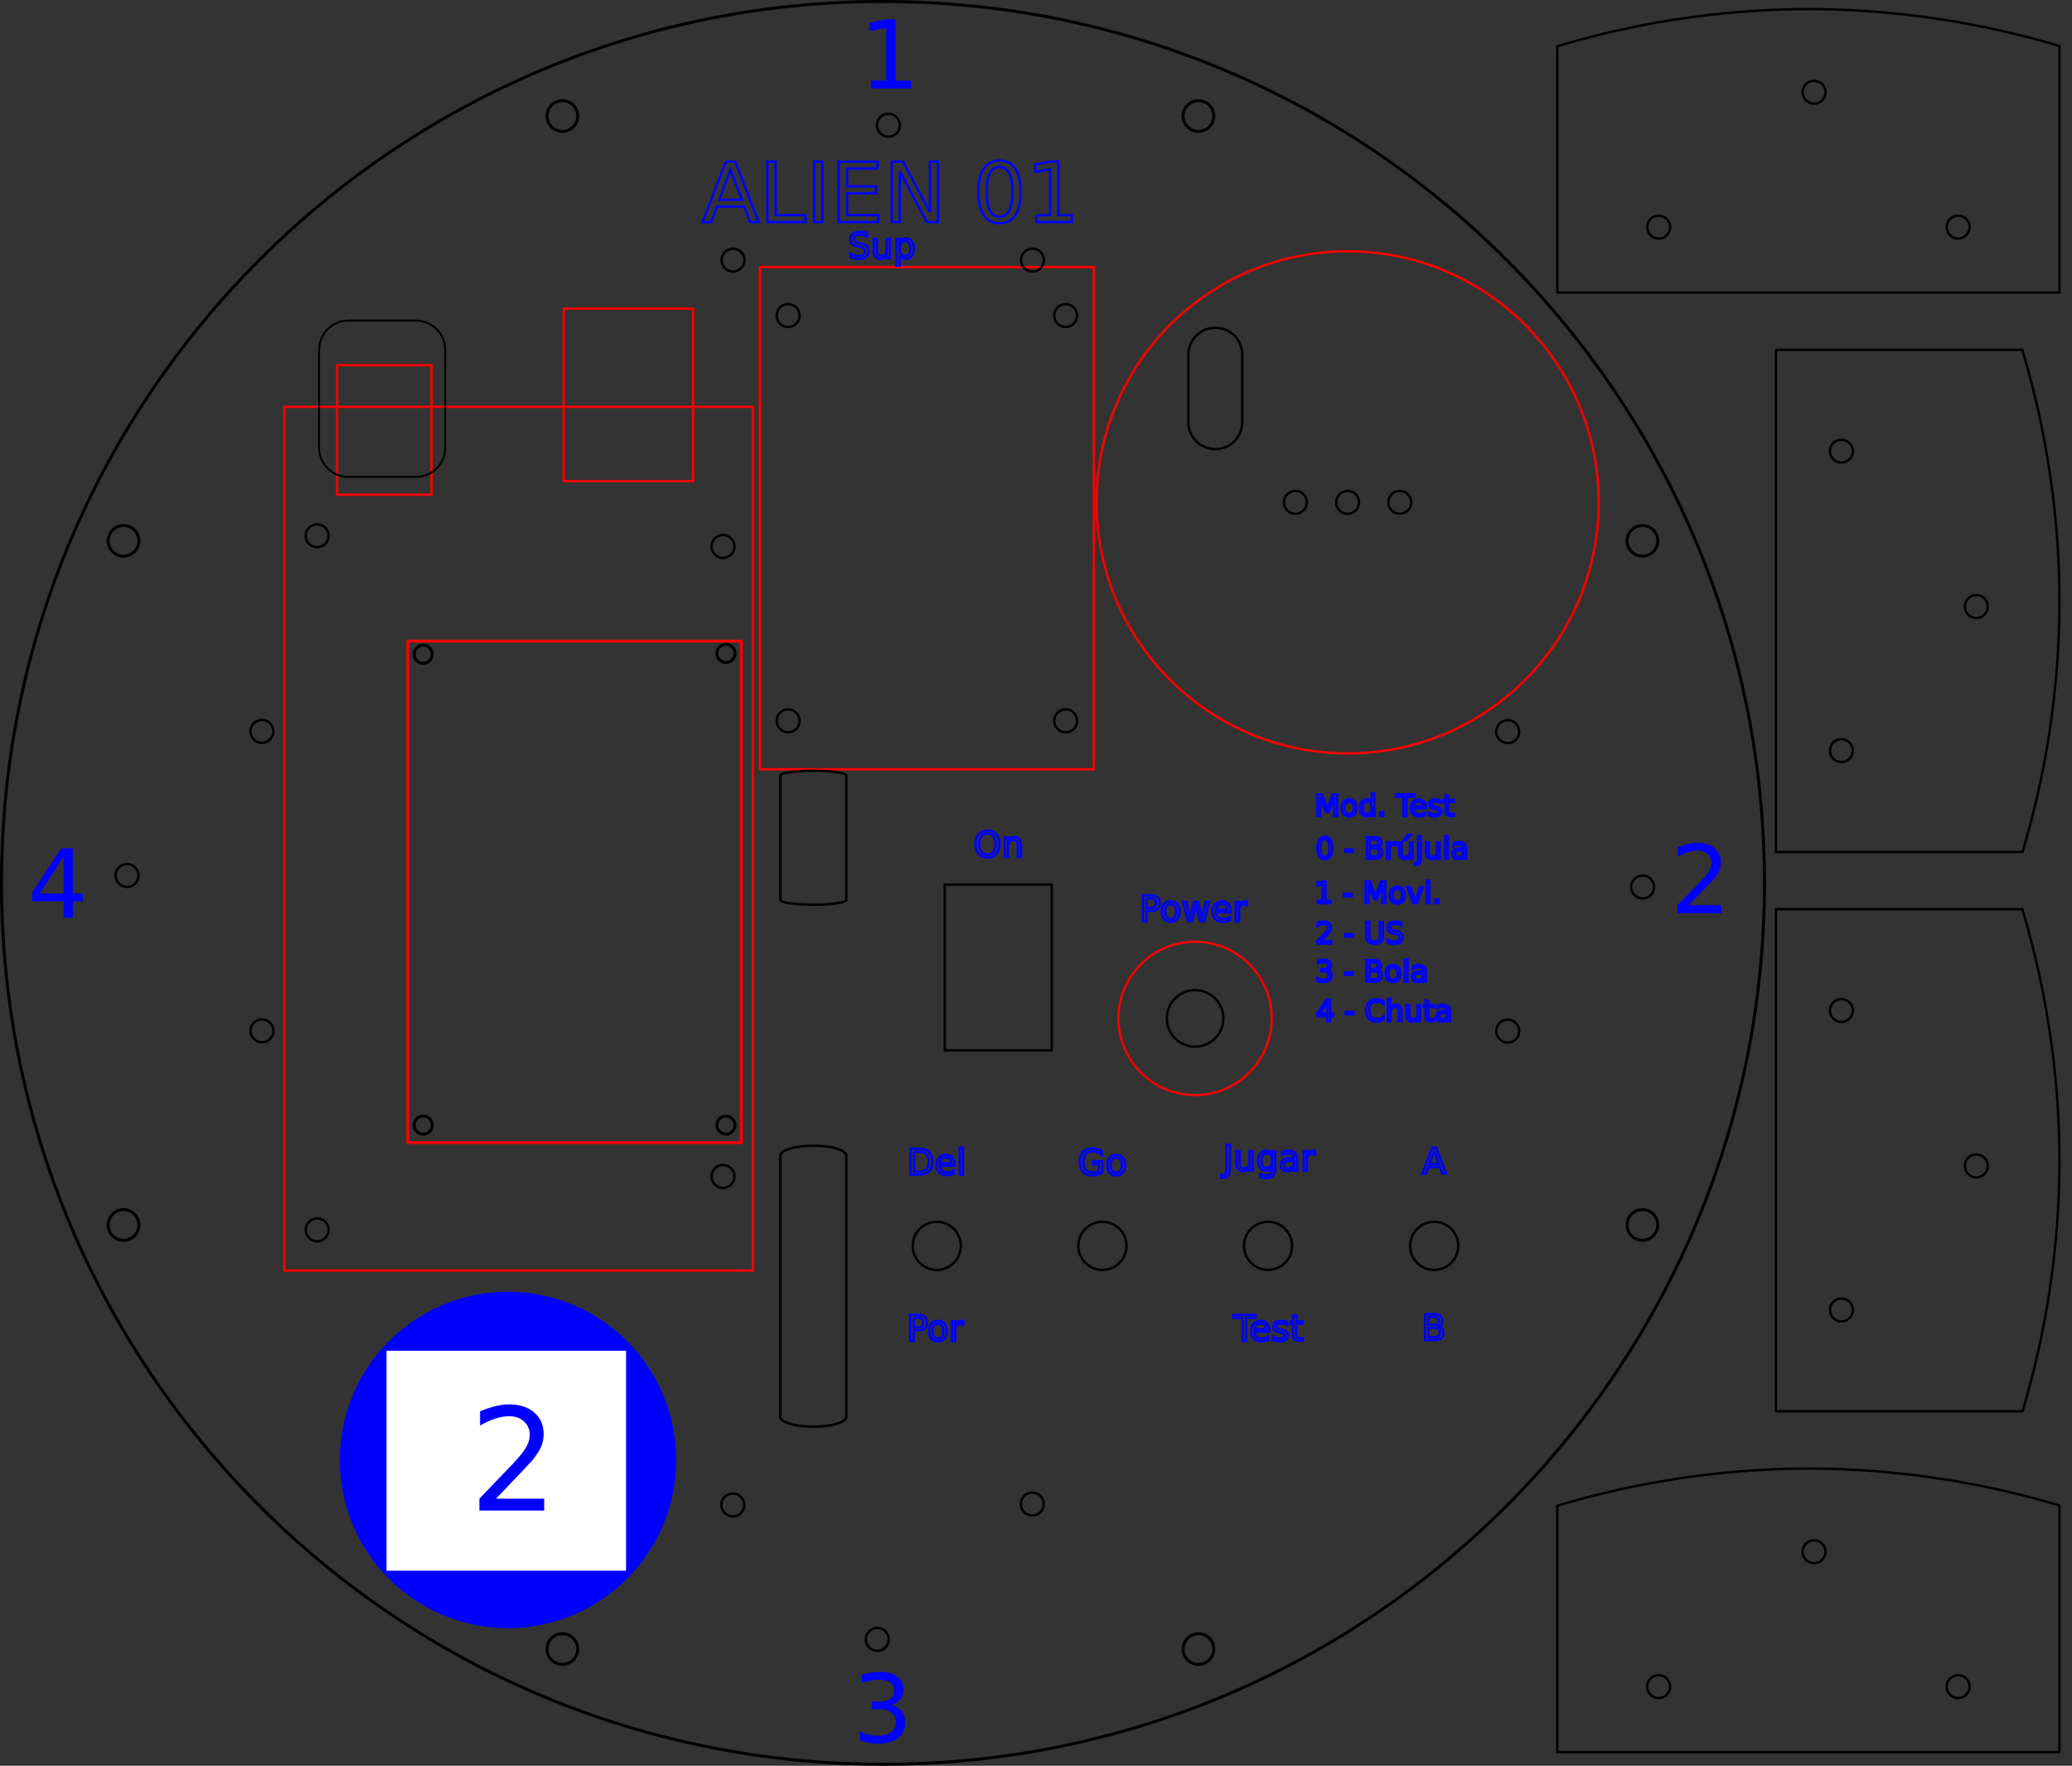 <?xml version="1.0" encoding="UTF-8" standalone="no"?>
<!-- Created with Inkscape (http://www.inkscape.org/) -->

<svg
   xmlns:dc="http://purl.org/dc/elements/1.1/"
   xmlns:cc="http://creativecommons.org/ns#"
   xmlns:rdf="http://www.w3.org/1999/02/22-rdf-syntax-ns#"
   xmlns:svg="http://www.w3.org/2000/svg"
   xmlns="http://www.w3.org/2000/svg"
   xmlns:sodipodi="http://sodipodi.sourceforge.net/DTD/sodipodi-0.dtd"
   xmlns:inkscape="http://www.inkscape.org/namespaces/inkscape"
   width="246.394mm"
   height="210mm"
   viewBox="0 0 873.05 744.094"
   id="svg2"
   version="1.1"
   inkscape:version="0.91 r13725"
   sodipodi:docname="Alien_Master_Base_03-2.svg">
  <rect x="0" y="0" width="873.05" height="744.094" fill="#333333" stroke="none"/>
  <defs
     id="defs4">
    <inkscape:perspective
       sodipodi:type="inkscape:persp3d"
       inkscape:vp_x="0 : 372.04724 : 1"
       inkscape:vp_y="0 : 1000 : 0"
       inkscape:vp_z="744.09449 : 372.04724 : 1"
       inkscape:persp3d-origin="372.04724 : 248.03149 : 1"
       id="perspective4294" />
    <inkscape:perspective
       id="perspective4294-6"
       inkscape:persp3d-origin="372.04724 : 248.03149 : 1"
       inkscape:vp_z="744.09449 : 372.04724 : 1"
       inkscape:vp_y="0 : 1000 : 0"
       inkscape:vp_x="0 : 372.04724 : 1"
       sodipodi:type="inkscape:persp3d" />
  </defs>
  <sodipodi:namedview
     id="base"
     pagecolor="#ffffff"
     bordercolor="#666666"
     borderopacity="1.0"
     inkscape:pageopacity="0.0"
     inkscape:pageshadow="2"
     inkscape:zoom="1.050338"
     inkscape:cx="199.35292"
     inkscape:cy="158.05755"
     inkscape:document-units="px"
     inkscape:current-layer="layer1"
     showgrid="false"
     fit-margin-top="0"
     fit-margin-left="0"
     fit-margin-right="0"
     fit-margin-bottom="0"
     inkscape:window-width="1920"
     inkscape:window-height="1017"
     inkscape:window-x="-8"
     inkscape:window-y="-8"
     inkscape:window-maximized="1"
     showguides="true"
     inkscape:guide-bbox="true">
    <sodipodi:guide
       position="192.648,695.076"
       orientation="0,1"
       id="guide3389"
       inkscape:locked="false" />
    <sodipodi:guide
       position="129.368,249.094"
       orientation="0,1"
       id="guide3437"
       inkscape:locked="false" />
    <sodipodi:guide
       position="787.898,353.396"
       orientation="1,0"
       id="guide4339" />
    <sodipodi:guide
       position="236.709,506.329"
       orientation="1,0"
       id="guide8418" />
    <sodipodi:guide
       position="531.646,445.57"
       orientation="1,0"
       id="guide8420" />
    <sodipodi:guide
       position="505.063,249.094"
       orientation="1,0"
       id="guide8422" />
    <sodipodi:guide
       position="246.472,49.258"
       orientation="0,1"
       id="guide8426" />
    <sodipodi:guide
       position="497.076,178.947"
       orientation="0,1"
       id="guide9807" />
  </sodipodi:namedview>
  <g
     inkscape:label="Capa 1"
     inkscape:groupmode="layer"
     id="layer1"
     transform="translate(3.357,-160.196)">
    <path
       inkscape:connector-curvature="0"
       id="path4738"
       d="m 281.083,775.418 a 70.393,70.393 0 0 1 -70.393,70.393 70.393,70.393 0 0 1 -70.393,-70.393 70.393,70.393 0 0 1 70.393,-70.393 70.393,70.393 0 0 1 70.393,70.393 z"
       style="fill:#0000ff;stroke:#0000ff;stroke-width:0.947;stroke-opacity:1" />
    <path
       inkscape:connector-curvature="0"
       id="rect4742"
       d="m 159.103,728.989 101.742,0 0,93.497 -101.742,0 z"
       style="fill:#ffffff;stroke:#0000ff;stroke-width:0.807;stroke-opacity:1" />
    <g
       id="g4363"
       transform="translate(0,44)">
      <path
         inkscape:connector-curvature="0"
         id="rect3387"
         d="m 316.835,228.754 140.732,0 0,211.598 -140.732,0 z"
         style="opacity:1;fill:none;fill-opacity:1;fill-rule:nonzero;stroke:#ff0000;stroke-width:1;stroke-linecap:round;stroke-linejoin:miter;stroke-miterlimit:4;stroke-dasharray:none;stroke-dashoffset:0;stroke-opacity:1" />
      <g
         transform="translate(326.779,-479.029)"
         id="g4355">
        <path
           id="path3391"
           d="m 123.702,898.976 a 4.815,4.815 0 0 1 -4.815,4.815 4.815,4.815 0 0 1 -4.815,-4.815 4.815,4.815 0 0 1 4.815,-4.815 4.815,4.815 0 0 1 4.815,4.815 z"
           style="opacity:1;fill:none;fill-opacity:1;stroke:#000000;stroke-width:1;stroke-linecap:round;stroke-linejoin:round;stroke-miterlimit:10;stroke-dasharray:none;stroke-dashoffset:0;stroke-opacity:1"
           inkscape:connector-curvature="0" />
        <g
           id="g4349">
          <path
             id="path3393"
             d="m 6.773,898.976 a 4.815,4.815 0 0 1 -4.815,4.815 4.815,4.815 0 0 1 -4.815,-4.815 4.815,4.815 0 0 1 4.815,-4.815 4.815,4.815 0 0 1 4.815,4.815 z"
             style="opacity:1;fill:none;fill-opacity:1;stroke:#000000;stroke-width:1;stroke-linecap:round;stroke-linejoin:round;stroke-miterlimit:10;stroke-dasharray:none;stroke-dashoffset:0;stroke-opacity:1"
             inkscape:connector-curvature="0" />
          <path
             id="path4345"
             d="m 123.702,728.188 a 4.815,4.815 0 0 1 -4.815,4.815 4.815,4.815 0 0 1 -4.815,-4.815 4.815,4.815 0 0 1 4.815,-4.815 4.815,4.815 0 0 1 4.815,4.815 z"
             style="opacity:1;fill:none;fill-opacity:1;stroke:#000000;stroke-width:1;stroke-linecap:round;stroke-linejoin:round;stroke-miterlimit:10;stroke-dasharray:none;stroke-dashoffset:0;stroke-opacity:1"
             inkscape:connector-curvature="0" />
          <path
             inkscape:connector-curvature="0"
             style="opacity:1;fill:none;fill-opacity:1;stroke:#000000;stroke-width:1;stroke-linecap:round;stroke-linejoin:round;stroke-miterlimit:10;stroke-dasharray:none;stroke-dashoffset:0;stroke-opacity:1"
             d="m 6.773,728.188 a 4.815,4.815 0 0 1 -4.815,4.815 4.815,4.815 0 0 1 -4.815,-4.815 4.815,4.815 0 0 1 4.815,-4.815 4.815,4.815 0 0 1 4.815,4.815 z"
             id="path4347" />
        </g>
      </g>
    </g>
    <path
       style="opacity:1;fill:none;fill-opacity:1;stroke:#000000;stroke-width:1;stroke-linecap:round;stroke-linejoin:round;stroke-miterlimit:10;stroke-dasharray:none;stroke-dashoffset:0;stroke-opacity:1"
       d="m 390.777,-130.287 a 4.815,4.815 0 0 1 -4.815,4.815 4.815,4.815 0 0 1 -4.815,-4.815 4.815,4.815 0 0 1 4.815,-4.815 4.815,4.815 0 0 1 4.815,4.815 z"
       id="path4138"
       inkscape:connector-curvature="0"
       transform="matrix(0,1,-1,0,0,0)" />
    <path
       transform="matrix(0,1,-1,0,0,0)"
       style="opacity:1;fill:none;fill-opacity:1;stroke:#000000;stroke-width:1;stroke-linecap:round;stroke-linejoin:round;stroke-miterlimit:10;stroke-dasharray:none;stroke-dashoffset:0;stroke-opacity:1"
       d="m 683.277,-130.287 a 4.815,4.815 0 0 1 -4.815,4.815 4.815,4.815 0 0 1 -4.815,-4.815 4.815,4.815 0 0 1 4.815,-4.815 4.815,4.815 0 0 1 4.815,4.815 z"
       id="ellipse4140"
       inkscape:connector-curvature="0" />
    <path
       transform="matrix(0,1,-1,0,0,0)"
       style="opacity:1;fill:none;fill-opacity:1;stroke:#000000;stroke-width:1;stroke-linecap:round;stroke-linejoin:round;stroke-miterlimit:10;stroke-dasharray:none;stroke-dashoffset:0;stroke-opacity:1"
       d="m 395.277,-301.287 a 4.815,4.815 0 0 1 -4.815,4.815 4.815,4.815 0 0 1 -4.815,-4.815 4.815,4.815 0 0 1 4.815,-4.815 4.815,4.815 0 0 1 4.815,4.815 z"
       id="ellipse4142"
       inkscape:connector-curvature="0" />
    <path
       transform="matrix(0,1,-1,0,0,0)"
       style="opacity:1;fill:none;fill-opacity:1;stroke:#000000;stroke-width:1;stroke-linecap:round;stroke-linejoin:round;stroke-miterlimit:10;stroke-dasharray:none;stroke-dashoffset:0;stroke-opacity:1"
       d="m 660.777,-301.287 a 4.815,4.815 0 0 1 -4.815,4.815 4.815,4.815 0 0 1 -4.815,-4.815 4.815,4.815 0 0 1 4.815,-4.815 4.815,4.815 0 0 1 4.815,4.815 z"
       id="ellipse4144"
       inkscape:connector-curvature="0" />
    <path
       style="opacity:1;fill:none;fill-opacity:1;stroke:#ff0000;stroke-width:1;stroke-linecap:round;stroke-linejoin:round;stroke-miterlimit:10;stroke-dasharray:none;stroke-dashoffset:0;stroke-opacity:1"
       d="m 331.647,-313.897 363.961,0 0,197.425 -363.961,0 z"
       id="rect4146"
       transform="matrix(0,1,-1,0,0,0)"
       inkscape:connector-curvature="0" />
    <path
       transform="matrix(0,1,-1,0,0,0)"
       style="opacity:1;fill:none;fill-opacity:1;stroke:#ff0000;stroke-width:1;stroke-linecap:round;stroke-linejoin:round;stroke-miterlimit:10;stroke-dasharray:none;stroke-dashoffset:0;stroke-opacity:1"
       d="m 290.237,-288.7 72.727,0 0,54.545 -72.727,0 z"
       id="rect4148"
       inkscape:connector-curvature="0" />
    <path
       transform="matrix(0,1,-1,0,0,0)"
       style="opacity:1;fill:none;fill-opacity:1;stroke:#ff0000;stroke-width:1;stroke-linecap:round;stroke-linejoin:round;stroke-miterlimit:10;stroke-dasharray:none;stroke-dashoffset:0;stroke-opacity:1"
       d="m 314.101,-178.472 54.545,0 0,39.773 -54.545,0 z"
       id="rect4150"
       inkscape:connector-curvature="0" />
    <path
       style="opacity:1;fill:none;fill-opacity:1;stroke:#ff0000;stroke-width:1;stroke-linecap:round;stroke-linejoin:round;stroke-miterlimit:10;stroke-dasharray:none;stroke-dashoffset:0;stroke-opacity:1"
       d="m 670.271,371.883 c 0,9.768 -1.324,19.226 -3.801,28.206 -3.872,14.035 -10.564,26.9 -19.427,37.948 -6.599,8.226 -14.402,15.445 -23.141,21.389 -16.94,11.522 -37.398,18.256 -59.43,18.256 -19.219,0 -37.242,-5.125 -52.775,-14.082 -9.478,-5.466 -18.03,-12.358 -25.361,-20.385 -8.354,-9.146 -15.124,-19.764 -19.876,-31.42 -5.021,-12.316 -7.787,-25.791 -7.787,-39.912 0,-14.777 3.029,-28.846 8.501,-41.621 4.895,-11.429 11.745,-21.821 20.13,-30.757 10.156,-10.824 22.563,-19.51 36.474,-25.312 12.527,-5.224 26.274,-8.11 40.694,-8.11 17.175,0 33.395,4.093 47.736,11.356 13.41,6.791 25.178,16.355 34.55,27.936 9.256,11.438 16.176,24.845 20.033,39.494 2.271,8.623 3.48,17.677 3.48,27.013 z"
       id="path4170"
       inkscape:connector-curvature="0"
       sodipodi:nodetypes="sssssssssssssssss" />
    <path
       style="opacity:1;fill:none;fill-opacity:1;stroke:#000000;stroke-width:1;stroke-linecap:round;stroke-linejoin:round;stroke-miterlimit:10;stroke-dasharray:none;stroke-dashoffset:0;stroke-opacity:1"
       d="m 569.287,371.883 a 4.815,4.815 0 0 1 -4.815,4.815 4.815,4.815 0 0 1 -4.815,-4.815 4.815,4.815 0 0 1 4.815,-4.815 4.815,4.815 0 0 1 4.815,4.815 z"
       id="circle4172"
       inkscape:connector-curvature="0" />
    <path
       inkscape:connector-curvature="0"
       id="path4178"
       d="m 512.104,589.348 a 11.902,11.902 0 0 1 -11.902,11.902 11.902,11.902 0 0 1 -11.902,-11.902 11.902,11.902 0 0 1 11.902,-11.902 11.902,11.902 0 0 1 11.902,11.902 z"
       style="opacity:1;fill:none;fill-opacity:1;stroke:#000000;stroke-width:1;stroke-linecap:round;stroke-linejoin:round;stroke-miterlimit:10;stroke-dasharray:none;stroke-dashoffset:0;stroke-opacity:1" />
    <path
       inkscape:connector-curvature="0"
       id="rect4180"
       d="m 394.726,532.962 45.063,0 0,69.866 -45.063,0 z"
       style="opacity:1;fill:none;fill-opacity:1;stroke:#000000;stroke-width:1;stroke-linecap:round;stroke-linejoin:round;stroke-miterlimit:10;stroke-dasharray:none;stroke-dashoffset:0;stroke-opacity:1" />
    <path
       style="opacity:1;fill:none;fill-opacity:1;stroke:#000000;stroke-width:1;stroke-linecap:round;stroke-linejoin:round;stroke-miterlimit:10;stroke-dasharray:none;stroke-dashoffset:0;stroke-opacity:1"
       d="m 471.281,685.196 a 10.13,10.13 0 0 1 -10.13,10.13 10.13,10.13 0 0 1 -10.13,-10.13 10.13,10.13 0 0 1 10.13,-10.13 10.13,10.13 0 0 1 10.13,10.13 z"
       id="ellipse4190"
       inkscape:connector-curvature="0" />
    <path
       style="opacity:1;fill:none;fill-opacity:1;stroke:#000000;stroke-width:1;stroke-linecap:round;stroke-linejoin:round;stroke-miterlimit:10;stroke-dasharray:none;stroke-dashoffset:0;stroke-opacity:1"
       d="m 401.488,685.196 a 10.13,10.13 0 0 1 -10.13,10.13 10.13,10.13 0 0 1 -10.13,-10.13 10.13,10.13 0 0 1 10.13,-10.13 10.13,10.13 0 0 1 10.13,10.13 z"
       id="path4186"
       inkscape:connector-curvature="0" />
    <path
       style="opacity:1;fill:none;fill-opacity:1;stroke:#000000;stroke-width:1;stroke-linecap:round;stroke-linejoin:round;stroke-miterlimit:10;stroke-dasharray:none;stroke-dashoffset:0;stroke-opacity:1"
       d="m 541.075,685.196 a 10.13,10.13 0 0 1 -10.13,10.13 10.13,10.13 0 0 1 -10.13,-10.13 10.13,10.13 0 0 1 10.13,-10.13 10.13,10.13 0 0 1 10.13,10.13 z"
       id="ellipse4188"
       inkscape:connector-curvature="0" />
    <path
       style="opacity:1;fill:none;fill-opacity:1;stroke:#000000;stroke-width:1;stroke-linecap:round;stroke-linejoin:round;stroke-miterlimit:10;stroke-dasharray:none;stroke-dashoffset:0;stroke-opacity:1"
       d="m 508.725,298.297 c 6.295,0 11.364,5.068 11.364,11.364 l 0,28.409 c 0,6.295 -5.068,11.364 -11.364,11.364 -6.295,0 -11.364,-5.068 -11.364,-11.364 l 0,-28.409 c 0,-6.295 5.068,-11.364 11.364,-11.364 z"
       id="rect4290"
       inkscape:connector-curvature="0" />
    <path
       id="path3381"
       d="m 591.287,371.883 a 4.815,4.815 0 0 1 -4.815,4.815 4.815,4.815 0 0 1 -4.815,-4.815 4.815,4.815 0 0 1 4.815,-4.815 4.815,4.815 0 0 1 4.815,4.815 z"
       style="opacity:1;fill:none;fill-opacity:1;stroke:#000000;stroke-width:1;stroke-linecap:round;stroke-linejoin:round;stroke-miterlimit:10;stroke-dasharray:none;stroke-dashoffset:0;stroke-opacity:1"
       inkscape:connector-curvature="0" />
    <path
       inkscape:connector-curvature="0"
       style="opacity:1;fill:none;fill-opacity:1;stroke:#000000;stroke-width:1;stroke-linecap:round;stroke-linejoin:round;stroke-miterlimit:10;stroke-dasharray:none;stroke-dashoffset:0;stroke-opacity:1"
       d="m 547.287,371.883 a 4.815,4.815 0 0 1 -4.815,4.815 4.815,4.815 0 0 1 -4.815,-4.815 4.815,4.815 0 0 1 4.815,-4.815 4.815,4.815 0 0 1 4.815,4.815 z"
       id="path3383" />
    <path
       id="path3385"
       d="m 339.169,642.998 0.348,0 c 7.609,0 13.735,1.88 13.735,4.215 l 0,109.974 c 0,2.335 -6.126,4.215 -13.735,4.215 l -0.348,0 c -7.609,0 -13.735,-1.88 -13.735,-4.215 l 0,-109.974 c 0,-2.335 6.126,-4.215 13.735,-4.215 z"
       style="opacity:1;fill:none;fill-opacity:1;stroke:#000000;stroke-width:1.032;stroke-linecap:round;stroke-linejoin:round;stroke-miterlimit:10;stroke-dasharray:none;stroke-dashoffset:0;stroke-opacity:1"
       inkscape:connector-curvature="0" />
    <g
       style="font-style:normal;font-weight:normal;font-size:27.5px;line-height:125%;font-family:sans-serif;letter-spacing:0px;word-spacing:0px;fill:none;fill-opacity:1;stroke:#0000ff;stroke-width:1px;stroke-linecap:butt;stroke-linejoin:miter;stroke-opacity:1"
       id="text3399">
      <path
         d="m 381.807,645.474 0,8.503 1.787,0 q 2.263,0 3.311,-1.025 1.055,-1.025 1.055,-3.237 0,-2.197 -1.055,-3.215 -1.047,-1.025 -3.311,-1.025 l -1.787,0 z m -1.479,-1.216 3.04,0 q 3.179,0 4.666,1.326 1.487,1.318 1.487,4.131 0,2.827 -1.494,4.153 -1.494,1.326 -4.658,1.326 l -3.04,0 0,-10.935 z"
         style="font-size:15px;fill:none;stroke:#0000ff"
         id="path4457" />
      <path
         d="m 398.828,650.755 0,0.659 -6.196,0 q 0.088,1.392 0.835,2.124 0.754,0.725 2.095,0.725 0.776,0 1.501,-0.19 0.732,-0.19 1.45,-0.571 l 0,1.274 q -0.725,0.308 -1.487,0.469 -0.762,0.161 -1.545,0.161 -1.963,0 -3.113,-1.143 -1.143,-1.143 -1.143,-3.091 0,-2.014 1.084,-3.193 1.091,-1.187 2.937,-1.187 1.655,0 2.615,1.069 0.967,1.062 0.967,2.893 z m -1.348,-0.396 q -0.015,-1.106 -0.623,-1.765 -0.601,-0.659 -1.597,-0.659 -1.128,0 -1.809,0.637 -0.674,0.637 -0.776,1.794 l 4.805,-0.007 z"
         style="font-size:15px;fill:none;stroke:#0000ff"
         id="path4459" />
      <path
         d="m 401.04,643.797 1.348,0 0,11.396 -1.348,0 0,-11.396 z"
         style="font-size:15px;fill:none;stroke:#0000ff"
         id="path4461" />
    </g>
    <g
       style="font-style:normal;font-weight:normal;font-size:27.5px;line-height:125%;font-family:sans-serif;letter-spacing:0px;word-spacing:0px;fill:none;fill-opacity:1;stroke:#0000ff;stroke-width:1px;stroke-linecap:butt;stroke-linejoin:miter;stroke-opacity:1"
       id="text3403">
      <path
         d="m 459.665,653.723 0,-2.937 -2.417,0 0,-1.216 3.882,0 0,4.695 q -0.857,0.608 -1.89,0.923 -1.033,0.308 -2.205,0.308 -2.563,0 -4.014,-1.494 -1.443,-1.501 -1.443,-4.175 0,-2.681 1.443,-4.175 1.45,-1.501 4.014,-1.501 1.069,0 2.029,0.264 0.967,0.264 1.78,0.776 l 0,1.575 q -0.82,-0.696 -1.743,-1.047 -0.923,-0.352 -1.941,-0.352 -2.007,0 -3.018,1.121 -1.003,1.121 -1.003,3.34 0,2.212 1.003,3.333 1.011,1.121 3.018,1.121 0.784,0 1.399,-0.132 0.615,-0.139 1.106,-0.425 z"
         style="font-size:15px;fill:none;stroke:#0000ff"
         id="path4452" />
      <path
         d="m 466.959,648.025 q -1.084,0 -1.714,0.85 -0.63,0.842 -0.63,2.314 0,1.472 0.623,2.322 0.63,0.842 1.721,0.842 1.077,0 1.707,-0.85 0.63,-0.85 0.63,-2.314 0,-1.458 -0.63,-2.307 -0.63,-0.857 -1.707,-0.857 z m 0,-1.143 q 1.758,0 2.761,1.143 1.003,1.143 1.003,3.164 0,2.014 -1.003,3.164 -1.003,1.143 -2.761,1.143 -1.765,0 -2.769,-1.143 -0.996,-1.15 -0.996,-3.164 0,-2.021 0.996,-3.164 1.003,-1.143 2.769,-1.143 z"
         style="font-size:15px;fill:none;stroke:#0000ff"
         id="path4454" />
    </g>
    <g
       style="font-style:normal;font-weight:normal;font-size:27.5px;line-height:125%;font-family:sans-serif;letter-spacing:0px;word-spacing:0px;fill:none;fill-opacity:1;stroke:#0000ff;stroke-width:1px;stroke-linecap:butt;stroke-linejoin:miter;stroke-opacity:1"
       id="text3407"
       transform="translate(-16,30)">
      <path
         d="m 428.727,481.412 q -1.611,0 -2.563,1.201 -0.945,1.201 -0.945,3.274 0,2.065 0.945,3.267 0.952,1.201 2.563,1.201 1.611,0 2.549,-1.201 0.945,-1.201 0.945,-3.267 0,-2.073 -0.945,-3.274 -0.938,-1.201 -2.549,-1.201 z m 0,-1.201 q 2.3,0 3.677,1.545 1.377,1.538 1.377,4.131 0,2.585 -1.377,4.131 -1.377,1.538 -3.677,1.538 -2.307,0 -3.691,-1.538 -1.377,-1.538 -1.377,-4.131 0,-2.593 1.377,-4.131 1.384,-1.545 3.691,-1.545 z"
         style="font-size:15px;fill:none;stroke:#0000ff"
         id="path4447"
         inkscape:connector-curvature="0" />
      <path
         d="m 442.856,486.393 0,4.951 -1.348,0 0,-4.907 q 0,-1.165 -0.454,-1.743 -0.454,-0.579 -1.362,-0.579 -1.091,0 -1.721,0.696 -0.63,0.696 -0.63,1.897 l 0,4.636 -1.355,0 0,-8.203 1.355,0 0,1.274 q 0.483,-0.74 1.135,-1.106 0.659,-0.366 1.516,-0.366 1.414,0 2.139,0.879 0.725,0.872 0.725,2.571 z"
         style="font-size:15px;fill:none;stroke:#0000ff"
         id="path4449"
         inkscape:connector-curvature="0" />
    </g>
    <g
       style="font-style:normal;font-weight:normal;font-size:27.5px;line-height:125%;font-family:sans-serif;letter-spacing:0px;word-spacing:0px;fill:none;fill-opacity:1;stroke:#0000ff;stroke-width:1px;stroke-linecap:butt;stroke-linejoin:miter;stroke-opacity:1"
       id="text3411">
      <path
         d="m 479.735,538.702 0,4.109 1.86,0 q 1.033,0 1.597,-0.535 0.564,-0.535 0.564,-1.523 0,-0.981 -0.564,-1.516 -0.564,-0.535 -1.597,-0.535 l -1.86,0 z m -1.48,-1.216 3.34,0 q 1.838,0 2.776,0.835 0.945,0.828 0.945,2.432 0,1.619 -0.945,2.446 -0.938,0.828 -2.776,0.828 l -1.86,0 0,4.395 -1.48,0 0,-10.935 z"
         style="font-size:15px;fill:none;stroke:#0000ff"
         id="path4436" />
      <path
         d="m 489.901,541.163 q -1.084,0 -1.714,0.85 -0.63,0.842 -0.63,2.314 0,1.472 0.623,2.322 0.63,0.842 1.721,0.842 1.077,0 1.707,-0.85 0.63,-0.85 0.63,-2.314 0,-1.458 -0.63,-2.307 -0.63,-0.857 -1.707,-0.857 z m 0,-1.143 q 1.758,0 2.761,1.143 1.003,1.143 1.003,3.164 0,2.014 -1.003,3.164 -1.003,1.143 -2.761,1.143 -1.765,0 -2.769,-1.143 -0.996,-1.15 -0.996,-3.164 0,-2.021 0.996,-3.164 1.003,-1.143 2.769,-1.143 z"
         style="font-size:15px;fill:none;stroke:#0000ff"
         id="path4438" />
      <path
         d="m 495.109,540.218 1.348,0 1.685,6.401 1.677,-6.401 1.589,0 1.685,6.401 1.677,-6.401 1.348,0 -2.146,8.203 -1.589,0 -1.765,-6.724 -1.772,6.724 -1.589,0 -2.146,-8.203 z"
         style="font-size:15px;fill:none;stroke:#0000ff"
         id="path4440" />
      <path
         d="m 515.184,543.983 0,0.659 -6.196,0 q 0.088,1.392 0.835,2.124 0.754,0.725 2.095,0.725 0.776,0 1.501,-0.19 0.732,-0.19 1.45,-0.571 l 0,1.274 q -0.725,0.308 -1.487,0.469 -0.762,0.161 -1.545,0.161 -1.963,0 -3.113,-1.143 -1.143,-1.143 -1.143,-3.091 0,-2.014 1.084,-3.193 1.091,-1.187 2.937,-1.187 1.655,0 2.615,1.069 0.967,1.062 0.967,2.893 z m -1.348,-0.396 q -0.015,-1.106 -0.623,-1.765 -0.601,-0.659 -1.597,-0.659 -1.128,0 -1.809,0.637 -0.674,0.637 -0.776,1.794 l 4.805,-0.007 z"
         style="font-size:15px;fill:none;stroke:#0000ff"
         id="path4442" />
      <path
         d="m 522.15,541.478 q -0.227,-0.132 -0.498,-0.19 -0.264,-0.066 -0.586,-0.066 -1.143,0 -1.758,0.747 -0.608,0.74 -0.608,2.131 l 0,4.321 -1.355,0 0,-8.203 1.355,0 0,1.274 q 0.425,-0.747 1.106,-1.106 0.681,-0.366 1.655,-0.366 0.139,0 0.308,0.022 0.168,0.015 0.374,0.051 l 0.007,1.384 z"
         style="font-size:15px;fill:none;stroke:#0000ff"
         id="path4444" />
    </g>
    <g
       style="font-style:normal;font-weight:normal;font-size:27.5px;line-height:125%;font-family:sans-serif;letter-spacing:0px;word-spacing:0px;fill:none;fill-opacity:1;stroke:#0000ff;stroke-width:1px;stroke-linecap:butt;stroke-linejoin:miter;stroke-opacity:1"
       id="text3415">
      <path
         d="m 381.642,715.474 0,4.109 1.86,0 q 1.033,0 1.597,-0.535 0.564,-0.535 0.564,-1.523 0,-0.981 -0.564,-1.516 -0.564,-0.535 -1.597,-0.535 l -1.86,0 z m -1.479,-1.216 3.34,0 q 1.838,0 2.776,0.835 0.945,0.828 0.945,2.432 0,1.619 -0.945,2.446 -0.938,0.828 -2.776,0.828 l -1.86,0 0,4.395 -1.479,0 0,-10.935 z"
         style="font-size:15px;fill:none;stroke:#0000ff"
         id="path4429" />
      <path
         d="m 391.808,717.935 q -1.084,0 -1.714,0.85 -0.63,0.842 -0.63,2.314 0,1.472 0.623,2.322 0.63,0.842 1.721,0.842 1.077,0 1.707,-0.85 0.63,-0.85 0.63,-2.314 0,-1.458 -0.63,-2.307 -0.63,-0.857 -1.707,-0.857 z m 0,-1.143 q 1.758,0 2.761,1.143 1.003,1.143 1.003,3.164 0,2.014 -1.003,3.164 -1.003,1.143 -2.761,1.143 -1.765,0 -2.769,-1.143 -0.996,-1.15 -0.996,-3.164 0,-2.021 0.996,-3.164 1.003,-1.143 2.769,-1.143 z"
         style="font-size:15px;fill:none;stroke:#0000ff"
         id="path4431" />
      <path
         d="m 402.553,718.25 q -0.227,-0.132 -0.498,-0.19 -0.264,-0.066 -0.586,-0.066 -1.143,0 -1.758,0.747 -0.608,0.74 -0.608,2.131 l 0,4.321 -1.355,0 0,-8.203 1.355,0 0,1.274 q 0.425,-0.747 1.106,-1.106 0.681,-0.366 1.655,-0.366 0.139,0 0.308,0.022 0.168,0.015 0.374,0.051 l 0.007,1.384 z"
         style="font-size:15px;fill:none;stroke:#0000ff"
         id="path4433" />
    </g>
    <g
       style="font-style:normal;font-weight:normal;font-size:27.5px;line-height:125%;font-family:sans-serif;letter-spacing:0px;word-spacing:0px;fill:none;fill-opacity:1;stroke:#0000ff;stroke-width:1px;stroke-linecap:butt;stroke-linejoin:miter;stroke-opacity:1"
       id="text3419">
      <path
         d="m 513.389,642.574 1.479,0 0,10.173 q 0,1.978 -0.754,2.871 -0.747,0.894 -2.41,0.894 l -0.564,0 0,-1.245 0.461,0 q 0.981,0 1.384,-0.549 0.403,-0.549 0.403,-1.97 l 0,-10.173 z"
         style="font-size:15px;fill:none;stroke:#0000ff"
         id="path4418" />
      <path
         d="m 517.615,650.272 0,-4.966 1.348,0 0,4.915 q 0,1.165 0.454,1.75 0.454,0.579 1.362,0.579 1.091,0 1.721,-0.696 0.637,-0.696 0.637,-1.897 l 0,-4.651 1.348,0 0,8.203 -1.348,0 0,-1.26 q -0.491,0.747 -1.143,1.113 -0.645,0.359 -1.501,0.359 -1.414,0 -2.146,-0.879 -0.732,-0.879 -0.732,-2.571 z m 3.391,-5.164 0,0 z"
         style="font-size:15px;fill:none;stroke:#0000ff"
         id="path4420" />
      <path
         d="m 532.674,649.312 q 0,-1.465 -0.608,-2.271 -0.601,-0.806 -1.692,-0.806 -1.084,0 -1.692,0.806 -0.601,0.806 -0.601,2.271 0,1.458 0.601,2.263 0.608,0.806 1.692,0.806 1.091,0 1.692,-0.806 0.608,-0.806 0.608,-2.263 z m 1.348,3.179 q 0,2.095 -0.93,3.113 -0.93,1.025 -2.849,1.025 -0.71,0 -1.34,-0.11 -0.63,-0.103 -1.223,-0.322 l 0,-1.311 q 0.593,0.322 1.172,0.476 0.579,0.154 1.179,0.154 1.326,0 1.985,-0.696 0.659,-0.688 0.659,-2.087 l 0,-0.667 q -0.417,0.725 -1.069,1.084 -0.652,0.359 -1.56,0.359 -1.509,0 -2.432,-1.15 -0.923,-1.15 -0.923,-3.047 0,-1.904 0.923,-3.054 0.923,-1.15 2.432,-1.15 0.908,0 1.56,0.359 0.652,0.359 1.069,1.084 l 0,-1.245 1.348,0 0,7.185 z"
         style="font-size:15px;fill:none;stroke:#0000ff"
         id="path4422" />
      <path
         d="m 540.525,649.386 q -1.633,0 -2.263,0.374 -0.63,0.374 -0.63,1.274 0,0.718 0.469,1.143 0.476,0.417 1.289,0.417 1.121,0 1.794,-0.791 0.681,-0.798 0.681,-2.117 l 0,-0.3 -1.34,0 z m 2.688,-0.557 0,4.68 -1.348,0 0,-1.245 q -0.461,0.747 -1.15,1.106 -0.688,0.352 -1.685,0.352 -1.26,0 -2.007,-0.703 -0.74,-0.71 -0.74,-1.897 0,-1.384 0.923,-2.087 0.93,-0.703 2.769,-0.703 l 1.89,0 0,-0.132 q 0,-0.93 -0.615,-1.436 -0.608,-0.513 -1.714,-0.513 -0.703,0 -1.37,0.168 -0.666,0.168 -1.282,0.505 l 0,-1.245 q 0.74,-0.286 1.436,-0.425 0.696,-0.146 1.355,-0.146 1.78,0 2.659,0.923 0.879,0.923 0.879,2.798 z"
         style="font-size:15px;fill:none;stroke:#0000ff"
         id="path4424" />
      <path
         d="m 550.75,646.566 q -0.227,-0.132 -0.498,-0.19 -0.264,-0.066 -0.586,-0.066 -1.143,0 -1.758,0.747 -0.608,0.74 -0.608,2.131 l 0,4.321 -1.355,0 0,-8.203 1.355,0 0,1.274 q 0.425,-0.747 1.106,-1.106 0.681,-0.366 1.655,-0.366 0.139,0 0.308,0.022 0.168,0.015 0.374,0.051 l 0.007,1.384 z"
         style="font-size:15px;fill:none;stroke:#0000ff"
         id="path4426" />
    </g>
    <g
       style="font-style:normal;font-weight:normal;font-size:27.5px;line-height:125%;font-family:sans-serif;letter-spacing:0px;word-spacing:0px;fill:none;fill-opacity:1;stroke:#0000ff;stroke-width:1px;stroke-linecap:butt;stroke-linejoin:miter;stroke-opacity:1"
       id="text3423">
      <path
         d="m 516.326,714.259 9.25,0 0,1.245 -3.882,0 0,9.69 -1.487,0 0,-9.69 -3.882,0 0,-1.245 z"
         style="font-size:15px;fill:none;stroke:#0000ff"
         id="path4409" />
      <path
         d="m 531.421,720.755 0,0.659 -6.196,0 q 0.088,1.392 0.835,2.124 0.754,0.725 2.095,0.725 0.776,0 1.501,-0.19 0.732,-0.19 1.45,-0.571 l 0,1.274 q -0.725,0.308 -1.487,0.469 -0.762,0.161 -1.545,0.161 -1.963,0 -3.113,-1.143 -1.143,-1.143 -1.143,-3.091 0,-2.014 1.084,-3.193 1.091,-1.187 2.937,-1.187 1.655,0 2.615,1.069 0.967,1.062 0.967,2.893 z m -1.348,-0.396 q -0.015,-1.106 -0.623,-1.765 -0.601,-0.659 -1.597,-0.659 -1.128,0 -1.809,0.637 -0.674,0.637 -0.776,1.794 l 4.805,-0.007 z"
         style="font-size:15px;fill:none;stroke:#0000ff"
         id="path4411" />
      <path
         d="m 538.863,717.232 0,1.274 q -0.571,-0.293 -1.187,-0.439 -0.615,-0.146 -1.274,-0.146 -1.003,0 -1.509,0.308 -0.498,0.308 -0.498,0.923 0,0.469 0.359,0.74 0.359,0.264 1.443,0.505 l 0.461,0.103 q 1.436,0.308 2.036,0.872 0.608,0.557 0.608,1.56 0,1.143 -0.908,1.809 -0.901,0.667 -2.483,0.667 -0.659,0 -1.377,-0.132 -0.71,-0.125 -1.501,-0.381 l 0,-1.392 q 0.747,0.388 1.472,0.586 0.725,0.19 1.436,0.19 0.952,0 1.465,-0.322 0.513,-0.33 0.513,-0.923 0,-0.549 -0.374,-0.842 -0.366,-0.293 -1.619,-0.564 l -0.469,-0.11 q -1.252,-0.264 -1.809,-0.806 -0.557,-0.549 -0.557,-1.501 0,-1.157 0.82,-1.787 0.82,-0.63 2.329,-0.63 0.747,0 1.406,0.11 0.659,0.11 1.216,0.33 z"
         style="font-size:15px;fill:none;stroke:#0000ff"
         id="path4413" />
      <path
         d="m 542.788,714.661 0,2.329 2.776,0 0,1.047 -2.776,0 0,4.453 q 0,1.003 0.271,1.289 0.278,0.286 1.121,0.286 l 1.384,0 0,1.128 -1.384,0 q -1.56,0 -2.153,-0.579 -0.593,-0.586 -0.593,-2.124 l 0,-4.453 -0.989,0 0,-1.047 0.989,0 0,-2.329 1.355,0 z"
         style="font-size:15px;fill:none;stroke:#0000ff"
         id="path4415" />
    </g>
    <g
       style="font-style:normal;font-weight:normal;font-size:27.5px;line-height:125%;font-family:sans-serif;letter-spacing:0px;word-spacing:0px;fill:none;fill-opacity:1;stroke:#0000ff;stroke-width:1px;stroke-linecap:butt;stroke-linejoin:miter;stroke-opacity:1"
       id="text3439">
      <path
         d="m 551.744,494.945 1.837,0 2.325,6.201 2.338,-6.201 1.837,0 0,9.113 -1.202,0 0,-8.002 -2.35,6.25 -1.239,0 -2.35,-6.25 0,8.002 -1.196,0 0,-9.113 z"
         style="font-size:12.5px;fill:none;stroke:#0000ff"
         id="path4392" />
      <path
         d="m 565.135,498.009 q -0.903,0 -1.428,0.708 -0.525,0.702 -0.525,1.929 0,1.227 0.519,1.935 0.525,0.702 1.434,0.702 0.897,0 1.422,-0.708 0.525,-0.708 0.525,-1.929 0,-1.215 -0.525,-1.923 -0.525,-0.714 -1.422,-0.714 z m 0,-0.952 q 1.465,0 2.301,0.952 0.836,0.952 0.836,2.637 0,1.678 -0.836,2.637 -0.836,0.952 -2.301,0.952 -1.471,0 -2.307,-0.952 -0.83,-0.958 -0.83,-2.637 0,-1.685 0.83,-2.637 0.836,-0.952 2.307,-0.952 z"
         style="font-size:12.5px;fill:none;stroke:#0000ff"
         id="path4394" />
      <path
         d="m 574.626,498.259 0,-3.699 1.123,0 0,9.497 -1.123,0 0,-1.025 q -0.354,0.61 -0.897,0.909 -0.537,0.293 -1.294,0.293 -1.239,0 -2.02,-0.989 -0.775,-0.989 -0.775,-2.6 0,-1.611 0.775,-2.6 0.781,-0.989 2.02,-0.989 0.757,0 1.294,0.299 0.543,0.293 0.897,0.903 z m -3.827,2.386 q 0,1.239 0.507,1.947 0.513,0.702 1.404,0.702 0.891,0 1.404,-0.702 0.513,-0.708 0.513,-1.947 0,-1.239 -0.513,-1.941 -0.513,-0.708 -1.404,-0.708 -0.891,0 -1.404,0.708 -0.507,0.702 -0.507,1.941 z"
         style="font-size:12.5px;fill:none;stroke:#0000ff"
         id="path4396" />
      <path
         d="m 578.221,502.507 1.288,0 0,1.55 -1.288,0 0,-1.55 z"
         style="font-size:12.5px;fill:none;stroke:#0000ff"
         id="path4398" />
      <path
         d="m 584.806,494.945 7.709,0 0,1.038 -3.235,0 0,8.075 -1.239,0 0,-8.075 -3.235,0 0,-1.038 z"
         style="font-size:12.5px;fill:none;stroke:#0000ff"
         id="path4400" />
      <path
         d="m 597.386,500.359 0,0.549 -5.164,0 q 0.073,1.16 0.696,1.77 0.629,0.604 1.746,0.604 0.647,0 1.251,-0.159 0.61,-0.159 1.208,-0.476 l 0,1.062 q -0.604,0.256 -1.239,0.391 -0.635,0.134 -1.288,0.134 -1.636,0 -2.594,-0.952 -0.952,-0.952 -0.952,-2.576 0,-1.678 0.903,-2.661 0.909,-0.989 2.448,-0.989 1.379,0 2.179,0.891 0.806,0.885 0.806,2.411 z m -1.123,-0.33 q -0.012,-0.922 -0.519,-1.471 -0.5,-0.549 -1.331,-0.549 -0.94,0 -1.508,0.531 -0.562,0.531 -0.647,1.495 l 4.004,-0.006 z"
         style="font-size:12.5px;fill:none;stroke:#0000ff"
         id="path4402" />
      <path
         d="m 603.587,497.423 0,1.062 q -0.476,-0.244 -0.989,-0.366 -0.513,-0.122 -1.062,-0.122 -0.836,0 -1.257,0.256 -0.415,0.256 -0.415,0.769 0,0.391 0.299,0.616 0.299,0.22 1.202,0.421 l 0.385,0.085 q 1.196,0.256 1.697,0.726 0.507,0.464 0.507,1.3 0,0.952 -0.757,1.508 -0.751,0.555 -2.069,0.555 -0.549,0 -1.147,-0.11 -0.592,-0.104 -1.251,-0.317 l 0,-1.16 q 0.623,0.323 1.227,0.488 0.604,0.159 1.196,0.159 0.793,0 1.221,-0.269 0.427,-0.275 0.427,-0.769 0,-0.458 -0.311,-0.702 -0.305,-0.244 -1.349,-0.47 l -0.391,-0.091 q -1.044,-0.22 -1.508,-0.671 -0.464,-0.458 -0.464,-1.251 0,-0.964 0.684,-1.489 0.684,-0.525 1.941,-0.525 0.623,0 1.172,0.092 0.549,0.092 1.013,0.275 z"
         style="font-size:12.5px;fill:none;stroke:#0000ff"
         id="path4404" />
      <path
         d="m 606.858,495.281 0,1.941 2.313,0 0,0.873 -2.313,0 0,3.711 q 0,0.836 0.226,1.074 0.232,0.238 0.934,0.238 l 1.154,0 0,0.94 -1.154,0 q -1.3,0 -1.794,-0.482 -0.494,-0.488 -0.494,-1.77 l 0,-3.711 -0.824,0 0,-0.873 0.824,0 0,-1.941 1.129,0 z"
         style="font-size:12.5px;fill:none;stroke:#0000ff"
         id="path4406" />
    </g>
    <g
       style="font-style:normal;font-weight:normal;font-size:27.5px;line-height:125%;font-family:sans-serif;letter-spacing:0px;word-spacing:0px;fill:none;fill-opacity:1;stroke:#0000ff;stroke-width:1px;stroke-linecap:butt;stroke-linejoin:miter;stroke-opacity:1"
       id="text3443">
      <path
         d="m 554.893,513.757 q -0.952,0 -1.434,0.94 -0.476,0.934 -0.476,2.814 0,1.874 0.476,2.814 0.482,0.934 1.434,0.934 0.958,0 1.434,-0.934 0.482,-0.94 0.482,-2.814 0,-1.88 -0.482,-2.814 -0.476,-0.94 -1.434,-0.94 z m 0,-0.977 q 1.532,0 2.338,1.215 0.812,1.208 0.812,3.516 0,2.301 -0.812,3.516 -0.806,1.208 -2.338,1.208 -1.532,0 -2.344,-1.208 -0.806,-1.215 -0.806,-3.516 0,-2.307 0.806,-3.516 0.812,-1.215 2.344,-1.215 z"
         style="font-size:12.5px;fill:none;stroke:#0000ff"
         id="path4373" />
      <path
         d="m 563.468,518.133 3.29,0 0,1.001 -3.29,0 0,-1.001 z"
         style="font-size:12.5px;fill:none;stroke:#0000ff"
         id="path4375" />
      <path
         d="m 573.814,517.706 0,3.339 1.978,0 q 0.995,0 1.471,-0.409 0.482,-0.415 0.482,-1.263 0,-0.854 -0.482,-1.257 -0.476,-0.409 -1.471,-0.409 l -1.978,0 z m 0,-3.748 0,2.747 1.825,0 q 0.903,0 1.343,-0.336 0.446,-0.342 0.446,-1.038 0,-0.69 -0.446,-1.031 -0.439,-0.342 -1.343,-0.342 l -1.825,0 z m -1.233,-1.013 3.149,0 q 1.41,0 2.173,0.586 0.763,0.586 0.763,1.666 0,0.836 -0.391,1.331 -0.391,0.494 -1.147,0.616 0.909,0.195 1.41,0.818 0.507,0.616 0.507,1.544 0,1.221 -0.83,1.886 -0.83,0.665 -2.362,0.665 l -3.271,0 0,-9.113 z"
         style="font-size:12.5px;fill:none;stroke:#0000ff"
         id="path4377" />
      <path
         d="m 585.063,516.271 q -0.189,-0.11 -0.415,-0.159 -0.22,-0.055 -0.488,-0.055 -0.952,0 -1.465,0.623 -0.507,0.616 -0.507,1.776 l 0,3.601 -1.129,0 0,-6.836 1.129,0 0,1.062 q 0.354,-0.623 0.922,-0.922 0.568,-0.305 1.379,-0.305 0.116,0 0.256,0.018 0.14,0.012 0.311,0.043 l 0.006,1.154 z"
         style="font-size:12.5px;fill:none;stroke:#0000ff"
         id="path4379" />
      <path
         d="m 586.137,519.36 0,-4.138 1.123,0 0,4.095 q 0,0.97 0.378,1.459 0.378,0.482 1.135,0.482 0.909,0 1.434,-0.58 0.531,-0.58 0.531,-1.581 l 0,-3.876 1.123,0 0,6.836 -1.123,0 0,-1.05 q -0.409,0.623 -0.952,0.928 -0.537,0.299 -1.251,0.299 -1.178,0 -1.788,-0.732 -0.61,-0.732 -0.61,-2.142 z m 2.826,-4.303 0,0 z m 0.836,-2.997 1.215,0 -1.99,2.295 -0.934,0 1.709,-2.295 z"
         style="font-size:12.5px;fill:none;stroke:#0000ff"
         id="path4381" />
      <path
         d="m 594.187,515.221 1.123,0 0,6.958 q 0,1.306 -0.5,1.892 -0.494,0.586 -1.599,0.586 l -0.427,0 0,-0.952 0.299,0 q 0.641,0 0.873,-0.299 0.232,-0.293 0.232,-1.227 l 0,-6.958 z m 0,-2.661 1.123,0 0,1.422 -1.123,0 0,-1.422 z"
         style="font-size:12.5px;fill:none;stroke:#0000ff"
         id="path4383" />
      <path
         d="m 597.538,519.36 0,-4.138 1.123,0 0,4.095 q 0,0.97 0.378,1.459 0.378,0.482 1.135,0.482 0.909,0 1.434,-0.58 0.531,-0.58 0.531,-1.581 l 0,-3.876 1.123,0 0,6.836 -1.123,0 0,-1.05 q -0.409,0.623 -0.952,0.928 -0.537,0.299 -1.251,0.299 -1.178,0 -1.788,-0.732 -0.61,-0.732 -0.61,-2.142 z m 2.826,-4.303 0,0 z"
         style="font-size:12.5px;fill:none;stroke:#0000ff"
         id="path4385" />
      <path
         d="m 605.589,512.56 1.123,0 0,9.497 -1.123,0 0,-9.497 z"
         style="font-size:12.5px;fill:none;stroke:#0000ff"
         id="path4387" />
      <path
         d="m 612.162,518.621 q -1.361,0 -1.886,0.311 -0.525,0.311 -0.525,1.062 0,0.598 0.391,0.952 0.397,0.348 1.074,0.348 0.934,0 1.495,-0.659 0.568,-0.665 0.568,-1.764 l 0,-0.25 -1.117,0 z m 2.24,-0.464 0,3.9 -1.123,0 0,-1.038 q -0.385,0.623 -0.958,0.922 -0.574,0.293 -1.404,0.293 -1.05,0 -1.672,-0.586 -0.616,-0.592 -0.616,-1.581 0,-1.154 0.769,-1.74 0.775,-0.586 2.307,-0.586 l 1.575,0 0,-0.11 q 0,-0.775 -0.513,-1.196 -0.507,-0.427 -1.428,-0.427 -0.586,0 -1.141,0.14 -0.555,0.14 -1.068,0.421 l 0,-1.038 q 0.616,-0.238 1.196,-0.354 0.58,-0.122 1.129,-0.122 1.483,0 2.216,0.769 0.732,0.769 0.732,2.332 z"
         style="font-size:12.5px;fill:none;stroke:#0000ff"
         id="path4389" />
    </g>
    <g
       style="font-style:normal;font-weight:normal;font-size:27.5px;line-height:125%;font-family:sans-serif;letter-spacing:0px;word-spacing:0px;fill:none;fill-opacity:1;stroke:#0000ff;stroke-width:1px;stroke-linecap:butt;stroke-linejoin:miter;stroke-opacity:1"
       id="text135">
      <path
         d="m 551.921,539.77 2.014,0 0,-6.952 -2.191,0.439 0,-1.123 2.179,-0.439 1.233,0 0,8.075 2.014,0 0,1.038 -5.249,0 0,-1.038 z"
         style="font-size:12.5px;fill:none;stroke:#0000ff"
         id="path4358" />
      <path
         d="m 562.919,536.883 3.29,0 0,1.001 -3.29,0 0,-1.001 z"
         style="font-size:12.5px;fill:none;stroke:#0000ff"
         id="path4360" />
      <path
         d="m 572.032,531.695 1.837,0 2.325,6.201 2.338,-6.201 1.837,0 0,9.113 -1.202,0 0,-8.002 -2.35,6.25 -1.239,0 -2.35,-6.25 0,8.002 -1.196,0 0,-9.113 z"
         style="font-size:12.5px;fill:none;stroke:#0000ff"
         id="path4362" />
      <path
         d="m 585.423,534.759 q -0.903,0 -1.428,0.708 -0.525,0.702 -0.525,1.929 0,1.227 0.519,1.935 0.525,0.702 1.434,0.702 0.897,0 1.422,-0.708 0.525,-0.708 0.525,-1.929 0,-1.215 -0.525,-1.923 -0.525,-0.714 -1.422,-0.714 z m 0,-0.952 q 1.465,0 2.301,0.952 0.836,0.952 0.836,2.637 0,1.678 -0.836,2.637 -0.836,0.952 -2.301,0.952 -1.471,0 -2.307,-0.952 -0.83,-0.958 -0.83,-2.637 0,-1.685 0.83,-2.637 0.836,-0.952 2.307,-0.952 z"
         style="font-size:12.5px;fill:none;stroke:#0000ff"
         id="path4364" />
      <path
         d="m 589.61,533.971 1.19,0 2.136,5.737 2.136,-5.737 1.19,0 -2.563,6.836 -1.526,0 -2.563,-6.836 z"
         style="font-size:12.5px;fill:none;stroke:#0000ff"
         id="path4366" />
      <path
         d="m 597.813,533.971 1.123,0 0,6.836 -1.123,0 0,-6.836 z m 0,-2.661 1.123,0 0,1.422 -1.123,0 0,-1.422 z"
         style="font-size:12.5px;fill:none;stroke:#0000ff"
         id="path4368" />
      <path
         d="m 601.438,539.257 1.288,0 0,1.55 -1.288,0 0,-1.55 z"
         style="font-size:12.5px;fill:none;stroke:#0000ff"
         id="path4370" />
    </g>
    <g
       style="font-style:normal;font-weight:normal;font-size:27.5px;line-height:125%;font-family:sans-serif;letter-spacing:0px;word-spacing:0px;fill:none;fill-opacity:1;stroke:#0000ff;stroke-width:1px;stroke-linecap:butt;stroke-linejoin:miter;stroke-opacity:1"
       id="text135-1">
      <path
         d="m 553.227,556.747 4.303,0 0,1.038 -5.786,0 0,-1.038 q 0.702,-0.726 1.91,-1.947 1.215,-1.227 1.526,-1.581 0.592,-0.665 0.824,-1.123 0.238,-0.464 0.238,-0.909 0,-0.726 -0.513,-1.184 -0.507,-0.458 -1.324,-0.458 -0.58,0 -1.227,0.201 -0.641,0.201 -1.373,0.61 l 0,-1.245 q 0.745,-0.299 1.392,-0.452 0.647,-0.153 1.184,-0.153 1.416,0 2.258,0.708 0.842,0.708 0.842,1.892 0,0.562 -0.214,1.068 -0.208,0.5 -0.763,1.184 -0.153,0.177 -0.97,1.025 -0.818,0.842 -2.307,2.362 z"
         style="font-size:12.5px;fill:none;stroke:#0000ff;stroke-width:1px"
         id="path4349" />
      <path
         d="m 563.377,553.86 3.29,0 0,1.001 -3.29,0 0,-1.001 z"
         style="font-size:12.5px;fill:none;stroke:#0000ff;stroke-width:1px"
         id="path4351" />
      <path
         d="m 572.349,548.672 1.239,0 0,5.536 q 0,1.465 0.531,2.112 0.531,0.641 1.721,0.641 1.184,0 1.715,-0.641 0.531,-0.647 0.531,-2.112 l 0,-5.536 1.239,0 0,5.688 q 0,1.782 -0.885,2.692 -0.879,0.909 -2.6,0.909 -1.727,0 -2.612,-0.909 -0.879,-0.909 -0.879,-2.692 l 0,-5.688 z"
         style="font-size:12.5px;fill:none;stroke:#0000ff;stroke-width:1px"
         id="path4353" />
      <path
         d="m 587.107,548.971 0,1.202 q -0.702,-0.336 -1.324,-0.5 -0.623,-0.165 -1.202,-0.165 -1.007,0 -1.556,0.391 -0.543,0.391 -0.543,1.111 0,0.604 0.36,0.916 0.366,0.305 1.379,0.494 l 0.745,0.153 q 1.379,0.262 2.032,0.928 0.659,0.659 0.659,1.77 0,1.324 -0.891,2.008 -0.885,0.684 -2.6,0.684 -0.647,0 -1.379,-0.146 -0.726,-0.146 -1.508,-0.433 l 0,-1.27 q 0.751,0.421 1.471,0.635 0.72,0.214 1.416,0.214 1.056,0 1.63,-0.415 0.574,-0.415 0.574,-1.184 0,-0.671 -0.415,-1.05 -0.409,-0.378 -1.349,-0.568 l -0.751,-0.146 q -1.379,-0.275 -1.996,-0.861 -0.616,-0.586 -0.616,-1.63 0,-1.208 0.848,-1.904 0.854,-0.696 2.35,-0.696 0.641,0 1.306,0.116 0.665,0.116 1.361,0.348 z"
         style="font-size:12.5px;fill:none;stroke:#0000ff;stroke-width:1px"
         id="path4355" />
    </g>
    <g
       style="font-style:normal;font-weight:normal;font-size:27.5px;line-height:125%;font-family:sans-serif;letter-spacing:0px;word-spacing:0px;fill:none;fill-opacity:1;stroke:#0000ff;stroke-width:1px;stroke-linecap:butt;stroke-linejoin:miter;stroke-opacity:1"
       id="text135-1-6">
      <path
         d="m 555.863,568.949 q 0.885,0.189 1.379,0.787 0.5,0.598 0.5,1.477 0,1.349 -0.928,2.087 -0.928,0.739 -2.637,0.739 -0.574,0 -1.184,-0.116 -0.604,-0.11 -1.251,-0.336 l 0,-1.19 q 0.513,0.299 1.123,0.452 0.61,0.153 1.276,0.153 1.16,0 1.764,-0.458 0.61,-0.458 0.61,-1.331 0,-0.806 -0.568,-1.257 -0.562,-0.458 -1.569,-0.458 l -1.062,0 0,-1.013 1.111,0 q 0.909,0 1.392,-0.36 0.482,-0.366 0.482,-1.05 0,-0.702 -0.5,-1.074 -0.494,-0.378 -1.422,-0.378 -0.507,0 -1.086,0.11 -0.58,0.11 -1.276,0.342 l 0,-1.099 q 0.702,-0.195 1.312,-0.293 0.616,-0.098 1.16,-0.098 1.404,0 2.222,0.641 0.818,0.635 0.818,1.721 0,0.757 -0.433,1.282 -0.433,0.519 -1.233,0.72 z"
         style="font-size:12.5px;fill:none;stroke:#0000ff;stroke-width:1px"
         id="path4336" />
      <path
         d="m 563.34,569.938 3.29,0 0,1.001 -3.29,0 0,-1.001 z"
         style="font-size:12.5px;fill:none;stroke:#0000ff;stroke-width:1px"
         id="path4338" />
      <path
         d="m 573.686,569.51 0,3.339 1.978,0 q 0.995,0 1.471,-0.409 0.482,-0.415 0.482,-1.263 0,-0.855 -0.482,-1.257 -0.476,-0.409 -1.471,-0.409 l -1.978,0 z m 0,-3.748 0,2.747 1.825,0 q 0.903,0 1.343,-0.336 0.446,-0.342 0.446,-1.038 0,-0.69 -0.446,-1.032 -0.439,-0.342 -1.343,-0.342 l -1.825,0 z m -1.233,-1.013 3.149,0 q 1.41,0 2.173,0.586 0.763,0.586 0.763,1.666 0,0.836 -0.391,1.331 -0.391,0.494 -1.147,0.616 0.909,0.195 1.41,0.818 0.507,0.616 0.507,1.544 0,1.221 -0.83,1.886 -0.83,0.665 -2.362,0.665 l -3.271,0 0,-9.113 z"
         style="font-size:12.5px;fill:none;stroke:#0000ff;stroke-width:1px"
         id="path4340" />
      <path
         d="m 583.622,567.814 q -0.903,0 -1.428,0.708 -0.525,0.702 -0.525,1.929 0,1.227 0.519,1.935 0.525,0.702 1.434,0.702 0.897,0 1.422,-0.708 0.525,-0.708 0.525,-1.929 0,-1.215 -0.525,-1.923 -0.525,-0.714 -1.422,-0.714 z m 0,-0.952 q 1.465,0 2.301,0.952 0.836,0.952 0.836,2.637 0,1.678 -0.836,2.637 -0.836,0.952 -2.301,0.952 -1.471,0 -2.307,-0.952 -0.83,-0.958 -0.83,-2.637 0,-1.685 0.83,-2.637 0.836,-0.952 2.307,-0.952 z"
         style="font-size:12.5px;fill:none;stroke:#0000ff;stroke-width:1px"
         id="path4342" />
      <path
         d="m 588.615,564.365 1.123,0 0,9.497 -1.123,0 0,-9.497 z"
         style="font-size:12.5px;fill:none;stroke:#0000ff;stroke-width:1px"
         id="path4344" />
      <path
         d="m 595.188,570.426 q -1.361,0 -1.886,0.311 -0.525,0.311 -0.525,1.062 0,0.598 0.391,0.952 0.397,0.348 1.074,0.348 0.934,0 1.495,-0.659 0.568,-0.665 0.568,-1.764 l 0,-0.25 -1.117,0 z m 2.24,-0.464 0,3.9 -1.123,0 0,-1.038 q -0.385,0.623 -0.958,0.922 -0.574,0.293 -1.404,0.293 -1.05,0 -1.672,-0.586 -0.616,-0.592 -0.616,-1.581 0,-1.154 0.769,-1.74 0.775,-0.586 2.307,-0.586 l 1.575,0 0,-0.11 q 0,-0.775 -0.513,-1.196 -0.507,-0.427 -1.428,-0.427 -0.586,0 -1.141,0.14 -0.555,0.14 -1.068,0.421 l 0,-1.038 q 0.616,-0.238 1.196,-0.354 0.58,-0.122 1.129,-0.122 1.483,0 2.216,0.769 0.732,0.769 0.732,2.332 z"
         style="font-size:12.5px;fill:none;stroke:#0000ff;stroke-width:1px"
         id="path4346" />
    </g>
    <g
       style="font-style:normal;font-weight:normal;font-size:27.5px;line-height:125%;font-family:sans-serif;letter-spacing:0px;word-spacing:0px;fill:none;fill-opacity:1;stroke:#0000ff;stroke-width:1px;stroke-linecap:butt;stroke-linejoin:miter;stroke-opacity:1"
       id="text135-1-6-2">
      <path
         d="m 555.857,582.49 -3.113,4.864 3.113,0 0,-4.864 z m -0.323,-1.074 1.55,0 0,5.939 1.3,0 0,1.025 -1.3,0 0,2.148 -1.227,0 0,-2.148 -4.114,0 0,-1.19 3.79,-5.774 z"
         style="font-size:12.5px;fill:none;stroke:#0000ff;stroke-width:1px"
         id="path4320" />
      <path
         d="m 563.682,586.604 3.29,0 0,1.001 -3.29,0 0,-1.001 z"
         style="font-size:12.5px;fill:none;stroke:#0000ff;stroke-width:1px"
         id="path4322" />
      <path
         d="m 579.618,582.118 0,1.3 q -0.623,-0.58 -1.331,-0.867 -0.702,-0.287 -1.495,-0.287 -1.562,0 -2.393,0.958 -0.83,0.952 -0.83,2.759 0,1.801 0.83,2.759 0.83,0.952 2.393,0.952 0.793,0 1.495,-0.287 0.708,-0.287 1.331,-0.867 l 0,1.288 q -0.647,0.439 -1.373,0.659 -0.72,0.22 -1.526,0.22 -2.069,0 -3.259,-1.263 -1.19,-1.27 -1.19,-3.461 0,-2.197 1.19,-3.461 1.19,-1.27 3.259,-1.27 0.818,0 1.538,0.22 0.726,0.214 1.361,0.647 z"
         style="font-size:12.5px;fill:none;stroke:#0000ff;stroke-width:1px"
         id="path4324" />
      <path
         d="m 587.168,586.402 0,4.126 -1.123,0 0,-4.089 q 0,-0.97 -0.378,-1.453 -0.378,-0.482 -1.135,-0.482 -0.909,0 -1.434,0.58 -0.525,0.58 -0.525,1.581 l 0,3.864 -1.129,0 0,-9.497 1.129,0 0,3.723 q 0.403,-0.616 0.946,-0.922 0.549,-0.305 1.263,-0.305 1.178,0 1.782,0.732 0.604,0.726 0.604,2.142 z"
         style="font-size:12.5px;fill:none;stroke:#0000ff;stroke-width:1px"
         id="path4326" />
      <path
         d="m 589.305,587.831 0,-4.138 1.123,0 0,4.095 q 0,0.97 0.378,1.459 0.378,0.482 1.135,0.482 0.909,0 1.434,-0.58 0.531,-0.58 0.531,-1.581 l 0,-3.876 1.123,0 0,6.836 -1.123,0 0,-1.05 q -0.409,0.623 -0.952,0.928 -0.537,0.299 -1.251,0.299 -1.178,0 -1.788,-0.732 -0.61,-0.732 -0.61,-2.142 z m 2.826,-4.303 0,0 z"
         style="font-size:12.5px;fill:none;stroke:#0000ff;stroke-width:1px"
         id="path4328" />
      <path
         d="m 598.466,581.752 0,1.941 2.313,0 0,0.873 -2.313,0 0,3.711 q 0,0.836 0.226,1.074 0.232,0.238 0.934,0.238 l 1.154,0 0,0.94 -1.154,0 q -1.3,0 -1.794,-0.482 -0.494,-0.488 -0.494,-1.77 l 0,-3.711 -0.824,0 0,-0.873 0.824,0 0,-1.941 1.129,0 z"
         style="font-size:12.5px;fill:none;stroke:#0000ff;stroke-width:1px"
         id="path4330" />
      <path
         d="m 605.369,587.092 q -1.361,0 -1.886,0.311 -0.525,0.311 -0.525,1.062 0,0.598 0.391,0.952 0.397,0.348 1.074,0.348 0.934,0 1.495,-0.659 0.568,-0.665 0.568,-1.764 l 0,-0.25 -1.117,0 z m 2.24,-0.464 0,3.9 -1.123,0 0,-1.038 q -0.385,0.623 -0.958,0.922 -0.574,0.293 -1.404,0.293 -1.05,0 -1.672,-0.586 -0.616,-0.592 -0.616,-1.581 0,-1.154 0.769,-1.74 0.775,-0.586 2.307,-0.586 l 1.575,0 0,-0.11 q 0,-0.775 -0.513,-1.196 -0.507,-0.427 -1.428,-0.427 -0.586,0 -1.141,0.14 -0.555,0.14 -1.068,0.421 l 0,-1.038 q 0.616,-0.238 1.196,-0.354 0.58,-0.122 1.129,-0.122 1.483,0 2.216,0.769 0.732,0.769 0.732,2.332 z"
         style="font-size:12.5px;fill:none;stroke:#0000ff;stroke-width:1px"
         id="path4332" />
    </g>
    <path
       style="opacity:1;fill:none;fill-opacity:1;stroke:#ff0000;stroke-width:0.937;stroke-linecap:round;stroke-linejoin:round;stroke-miterlimit:10;stroke-dasharray:none;stroke-dashoffset:0;stroke-opacity:1"
       d="m 532.507,589.348 a 32.304,32.304 0 0 1 -32.304,32.304 32.304,32.304 0 0 1 -32.304,-32.304 32.304,32.304 0 0 1 32.304,-32.304 32.304,32.304 0 0 1 32.304,32.304 z"
       id="path3917"
       inkscape:connector-curvature="0" />
    <path
       style="fill:none;stroke:#000000;stroke-width:0.779"
       d="m 143.448,295.271 28.422,0 c 6.844,0 12.355,5.51 12.355,12.355 l 0,41.182 c 0,6.844 -5.51,12.355 -12.355,12.355 l -28.422,0 c -6.844,0 -12.355,-5.51 -12.355,-12.355 l 0,-41.182 c 0,-6.844 5.51,-12.355 12.355,-12.355 z"
       id="rect3921" />
    <g
       transform="scale(0.989,1.011)"
       style="font-style:normal;font-weight:normal;font-size:59.643px;line-height:125%;font-family:sans-serif;letter-spacing:0px;word-spacing:0px;fill:#0000ff;fill-opacity:1;stroke:none;stroke-width:1px;stroke-linecap:butt;stroke-linejoin:miter;stroke-opacity:1"
       id="text3538">
      <path
         d="m 207.919,783.119 20.531,0 0,4.951 -27.608,0 0,-4.951 q 3.349,-3.466 9.115,-9.29 5.795,-5.854 7.281,-7.543 2.825,-3.174 3.932,-5.359 1.136,-2.213 1.136,-4.339 0,-3.466 -2.446,-5.65 -2.417,-2.184 -6.32,-2.184 -2.767,0 -5.854,0.961 -3.058,0.961 -6.553,2.912 l 0,-5.941 q 3.553,-1.427 6.64,-2.155 3.087,-0.728 5.65,-0.728 6.756,0 10.775,3.378 4.019,3.378 4.019,9.028 0,2.679 -1.019,5.096 -0.99,2.388 -3.64,5.65 -0.728,0.845 -4.63,4.893 -3.902,4.019 -11.008,11.27 z"
         style=""
         id="path3547" />
    </g>
    <g
       id="g4275"
       transform="translate(0,17.717)">
      <path
         transform="matrix(0,-1,1,0,0,0)"
         style="opacity:1;fill:none;fill-opacity:1;fill-rule:nonzero;stroke:#000000;stroke-width:1;stroke-linecap:butt;stroke-linejoin:round;stroke-miterlimit:4;stroke-dasharray:none;stroke-dashoffset:0;stroke-opacity:1"
         d="m -190.421,370.985 a 4.815,4.815 0 0 1 -4.815,4.815 4.815,4.815 0 0 1 -4.815,-4.815 4.815,4.815 0 0 1 4.815,-4.815 4.815,4.815 0 0 1 4.815,4.815 z"
         id="path4231" />
      <g
         transform="matrix(0,-1,1,0,316.363,1203.272)"
         id="g4241">
        <path
           style="opacity:1;fill:none;fill-opacity:1;fill-rule:nonzero;stroke:#000000;stroke-width:1;stroke-linecap:butt;stroke-linejoin:round;stroke-miterlimit:4;stroke-dasharray:none;stroke-dashoffset:0;stroke-opacity:1"
           d="m 956.013,115.335 a 4.815,4.815 0 0 1 -4.815,4.815 4.815,4.815 0 0 1 -4.815,-4.815 4.815,4.815 0 0 1 4.815,-4.815 4.815,4.815 0 0 1 4.815,4.815 z"
           id="circle4233" />
        <path
           style="opacity:1;fill:none;fill-opacity:1;fill-rule:nonzero;stroke:#000000;stroke-width:1;stroke-linecap:butt;stroke-linejoin:round;stroke-miterlimit:4;stroke-dasharray:none;stroke-dashoffset:0;stroke-opacity:1"
           d="m 956.006,-10.855 a 4.815,4.815 0 0 1 -4.815,4.815 4.815,4.815 0 0 1 -4.815,-4.815 4.815,4.815 0 0 1 4.815,-4.815 4.815,4.815 0 0 1 4.815,4.815 z"
           id="circle4235" />
      </g>
    </g>
    <g
       id="g4287"
       transform="matrix(-1,0,0,-1,834.409,501.602)">
      <path
         style="opacity:1;fill:none;fill-opacity:1;fill-rule:nonzero;stroke:#000000;stroke-width:1;stroke-linecap:butt;stroke-linejoin:round;stroke-miterlimit:4;stroke-dasharray:none;stroke-dashoffset:0;stroke-opacity:1"
         d="m 789.041,-27.522 a 4.815,4.815 0 0 1 -4.815,4.815 4.815,4.815 0 0 1 -4.815,-4.815 4.815,4.815 0 0 1 4.815,-4.815 4.815,4.815 0 0 1 4.815,4.815 z"
         id="circle4289" />
      <g
         transform="translate(-223.81,-82.143)"
         id="g4291">
        <path
           style="opacity:1;fill:none;fill-opacity:1;fill-rule:nonzero;stroke:#000000;stroke-width:1;stroke-linecap:butt;stroke-linejoin:round;stroke-miterlimit:4;stroke-dasharray:none;stroke-dashoffset:0;stroke-opacity:1"
           d="m 956.013,115.335 a 4.815,4.815 0 0 1 -4.815,4.815 4.815,4.815 0 0 1 -4.815,-4.815 4.815,4.815 0 0 1 4.815,-4.815 4.815,4.815 0 0 1 4.815,4.815 z"
           id="circle4293" />
        <path
           style="opacity:1;fill:none;fill-opacity:1;fill-rule:nonzero;stroke:#000000;stroke-width:1;stroke-linecap:butt;stroke-linejoin:round;stroke-miterlimit:4;stroke-dasharray:none;stroke-dashoffset:0;stroke-opacity:1"
           d="m 956.006,-10.855 a 4.815,4.815 0 0 1 -4.815,4.815 4.815,4.815 0 0 1 -4.815,-4.815 4.815,4.815 0 0 1 4.815,-4.815 4.815,4.815 0 0 1 4.815,4.815 z"
           id="circle4295" />
      </g>
    </g>
    <g
       style="fill:none"
       transform="translate(-95.452,561.509)"
       id="g4284">
      <path
         style="opacity:1;fill:none;fill-opacity:1;fill-rule:nonzero;stroke:#000000;stroke-width:1;stroke-linecap:butt;stroke-linejoin:round;stroke-miterlimit:4;stroke-dasharray:none;stroke-dashoffset:0;stroke-opacity:1"
         d="m 789.041,-27.522 a 4.815,4.815 0 0 1 -4.815,4.815 4.815,4.815 0 0 1 -4.815,-4.815 4.815,4.815 0 0 1 4.815,-4.815 4.815,4.815 0 0 1 4.815,4.815 z"
         id="circle4286" />
      <g
         style="fill:none"
         id="g4288"
         transform="translate(-223.81,-82.143)">
        <path
           style="opacity:1;fill:none;fill-opacity:1;fill-rule:nonzero;stroke:#000000;stroke-width:1;stroke-linecap:butt;stroke-linejoin:round;stroke-miterlimit:4;stroke-dasharray:none;stroke-dashoffset:0;stroke-opacity:1"
           d="m 956.013,115.335 a 4.815,4.815 0 0 1 -4.815,4.815 4.815,4.815 0 0 1 -4.815,-4.815 4.815,4.815 0 0 1 4.815,-4.815 4.815,4.815 0 0 1 4.815,4.815 z"
           id="circle4290" />
        <path
           style="opacity:1;fill:none;fill-opacity:1;fill-rule:nonzero;stroke:#000000;stroke-width:1;stroke-linecap:butt;stroke-linejoin:round;stroke-miterlimit:4;stroke-dasharray:none;stroke-dashoffset:0;stroke-opacity:1"
           d="m 956.006,-10.855 a 4.815,4.815 0 0 1 -4.815,4.815 4.815,4.815 0 0 1 -4.815,-4.815 4.815,4.815 0 0 1 4.815,-4.815 4.815,4.815 0 0 1 4.815,4.815 z"
           id="circle4292" />
      </g>
    </g>
    <g
       id="g4308"
       transform="matrix(0.003,1,-1,0.003,500.119,-763.584)">
      <g
         style="fill:none"
         transform="translate(829.97,166.187)"
         id="g4312">
        <path
           style="opacity:1;fill:none;fill-opacity:1;fill-rule:nonzero;stroke:#000000;stroke-width:1;stroke-linecap:butt;stroke-linejoin:round;stroke-miterlimit:4;stroke-dasharray:none;stroke-dashoffset:0;stroke-opacity:1"
           d="m 789.041,-27.522 a 4.815,4.815 0 0 1 -4.815,4.815 4.815,4.815 0 0 1 -4.815,-4.815 4.815,4.815 0 0 1 4.815,-4.815 4.815,4.815 0 0 1 4.815,4.815 z"
           id="circle4314" />
        <g
           style="fill:none"
           id="g4316"
           transform="translate(-223.81,-82.143)">
          <path
             style="opacity:1;fill:none;fill-opacity:1;fill-rule:nonzero;stroke:#000000;stroke-width:1;stroke-linecap:butt;stroke-linejoin:round;stroke-miterlimit:4;stroke-dasharray:none;stroke-dashoffset:0;stroke-opacity:1"
             d="m 956.013,115.335 a 4.815,4.815 0 0 1 -4.815,4.815 4.815,4.815 0 0 1 -4.815,-4.815 4.815,4.815 0 0 1 4.815,-4.815 4.815,4.815 0 0 1 4.815,4.815 z"
             id="circle4318" />
          <path
             style="opacity:1;fill:none;fill-opacity:1;fill-rule:nonzero;stroke:#000000;stroke-width:1;stroke-linecap:butt;stroke-linejoin:round;stroke-miterlimit:4;stroke-dasharray:none;stroke-dashoffset:0;stroke-opacity:1"
             d="m 956.006,-10.855 a 4.815,4.815 0 0 1 -4.815,4.815 4.815,4.815 0 0 1 -4.815,-4.815 4.815,4.815 0 0 1 4.815,-4.815 4.815,4.815 0 0 1 4.815,4.815 z"
             id="circle4320" />
        </g>
      </g>
    </g>
    <g
       id="g4317"
       transform="translate(15.619,17.779)">
      <g
         id="g4331"
         transform="translate(291.555,-244.829)">
        <g
           transform="translate(-133.28,-38.494)"
           id="g4323">
          <path
             style="opacity:1;fill:none;fill-opacity:1;fill-rule:nonzero;stroke:#000000;stroke-width:1.25;stroke-linecap:butt;stroke-linejoin:round;stroke-miterlimit:4;stroke-dasharray:none;stroke-dashoffset:0;stroke-opacity:1"
             d="m 4.876,899.862 a 3.804,3.804 0 0 1 -3.804,3.804 3.804,3.804 0 0 1 -3.804,-3.804 3.804,3.804 0 0 1 3.804,-3.804 3.804,3.804 0 0 1 3.804,3.804 z"
             id="path4281"
             inkscape:connector-curvature="0" />
          <path
             style="opacity:1;fill:none;fill-opacity:1;fill-rule:nonzero;stroke:#000000;stroke-width:1.25;stroke-linecap:butt;stroke-linejoin:round;stroke-miterlimit:4;stroke-dasharray:none;stroke-dashoffset:0;stroke-opacity:1"
             d="m 132.435,899.862 a 3.804,3.804 0 0 1 -3.804,3.804 3.804,3.804 0 0 1 -3.804,-3.804 3.804,3.804 0 0 1 3.804,-3.804 3.804,3.804 0 0 1 3.804,3.804 z"
             id="path4281-1"
             inkscape:connector-curvature="0" />
          <path
             style="opacity:1;fill:none;fill-opacity:1;fill-rule:nonzero;stroke:#000000;stroke-width:1.25;stroke-linecap:butt;stroke-linejoin:round;stroke-miterlimit:4;stroke-dasharray:none;stroke-dashoffset:0;stroke-opacity:1"
             d="m 132.435,701.082 a 3.804,3.804 0 0 1 -3.804,3.804 3.804,3.804 0 0 1 -3.804,-3.804 3.804,3.804 0 0 1 3.804,-3.804 3.804,3.804 0 0 1 3.804,3.804 z"
             id="path4281-8"
             inkscape:connector-curvature="0" />
          <path
             style="opacity:1;fill:none;fill-opacity:1;fill-rule:nonzero;stroke:#000000;stroke-width:1.25;stroke-linecap:butt;stroke-linejoin:round;stroke-miterlimit:4;stroke-dasharray:none;stroke-dashoffset:0;stroke-opacity:1"
             d="m 4.876,701.436 a 3.804,3.804 0 0 1 -3.804,3.804 3.804,3.804 0 0 1 -3.804,-3.804 3.804,3.804 0 0 1 3.804,-3.804 3.804,3.804 0 0 1 3.804,3.804 z"
             id="path4281-10"
             inkscape:connector-curvature="0" />
        </g>
        <path
           style="opacity:1;fill:none;fill-opacity:1;fill-rule:nonzero;stroke:#ff0000;stroke-width:1.25;stroke-linecap:butt;stroke-linejoin:round;stroke-miterlimit:4;stroke-dasharray:none;stroke-dashoffset:0;stroke-opacity:1"
           d="m -138.67,657.411 140.482,0 0,211.348 -140.482,0 z"
           id="rect4329"
           inkscape:connector-curvature="0" />
      </g>
    </g>
    <path
       style="opacity:1;fill:none;fill-opacity:1;fill-rule:nonzero;stroke:#000000;stroke-width:1.25;stroke-linecap:butt;stroke-linejoin:round;stroke-miterlimit:4;stroke-dasharray:none;stroke-dashoffset:0;stroke-opacity:1"
       d="m 740.112,532.244 c 0,38.854 -5.966,76.314 -17.032,111.515 -18.465,58.737 -51.129,111.183 -93.968,153.315 -32.643,32.103 -71.195,58.217 -113.874,76.562 -44.962,19.326 -94.505,30.03 -146.548,30.03 -42.671,0 -83.662,-7.196 -121.825,-20.44 C 186.071,862.127 132.453,825.678 90.65,778.518 61.387,745.505 37.914,707.244 21.821,665.324 5.96,624.009 -2.732,579.141 -2.732,532.244 c 0,-44.718 7.903,-87.591 22.388,-127.297 14.357,-39.356 35.181,-75.602 61.187,-107.451 34.333,-42.048 77.696,-76.434 127.132,-100.198 48.635,-23.379 103.146,-36.477 160.716,-36.477 45.594,0 89.27,8.215 129.627,23.247 50.427,18.782 95.674,48.206 133.009,85.54 40.259,40.259 71.319,89.717 89.756,144.95 12.345,36.982 19.031,76.552 19.031,117.685 z"
       id="path4150"
       inkscape:connector-curvature="0"
       sodipodi:nodetypes="sssssssssssssssss" />
    <path
       inkscape:connector-curvature="0"
       style="opacity:1;fill:none;fill-opacity:1;stroke:#000000;stroke-width:1.25;stroke-linecap:round;stroke-linejoin:round;stroke-miterlimit:10;stroke-dasharray:none;stroke-dashoffset:0;stroke-opacity:1"
       d="m 55.152,388.095 a 6.462,6.462 0 0 1 -6.462,6.462 6.462,6.462 0 0 1 -6.462,-6.462 6.462,6.462 0 0 1 6.462,-6.462 6.462,6.462 0 0 1 6.462,6.462 z"
       id="circle4682" />
    <path
       inkscape:connector-curvature="0"
       style="opacity:1;fill:none;fill-opacity:1;stroke:#000000;stroke-width:1.25;stroke-linecap:round;stroke-linejoin:round;stroke-miterlimit:10;stroke-dasharray:none;stroke-dashoffset:0;stroke-opacity:1"
       d="m 55.152,676.392 a 6.462,6.462 0 0 1 -6.462,6.462 6.462,6.462 0 0 1 -6.462,-6.462 6.462,6.462 0 0 1 6.462,-6.462 6.462,6.462 0 0 1 6.462,6.462 z"
       id="circle4684" />
    <path
       id="path4186-0"
       d="m 695.152,388.095 a 6.462,6.462 0 0 1 -6.462,6.462 6.462,6.462 0 0 1 -6.462,-6.462 6.462,6.462 0 0 1 6.462,-6.462 6.462,6.462 0 0 1 6.462,6.462 z"
       style="opacity:1;fill:none;fill-opacity:1;stroke:#000000;stroke-width:1.25;stroke-linecap:round;stroke-linejoin:round;stroke-miterlimit:10;stroke-dasharray:none;stroke-dashoffset:0;stroke-opacity:1"
       inkscape:connector-curvature="0" />
    <path
       id="path4188"
       d="m 695.152,676.392 a 6.462,6.462 0 0 1 -6.462,6.462 6.462,6.462 0 0 1 -6.462,-6.462 6.462,6.462 0 0 1 6.462,-6.462 6.462,6.462 0 0 1 6.462,6.462 z"
       style="opacity:1;fill:none;fill-opacity:1;stroke:#000000;stroke-width:1.25;stroke-linecap:round;stroke-linejoin:round;stroke-miterlimit:10;stroke-dasharray:none;stroke-dashoffset:0;stroke-opacity:1"
       inkscape:connector-curvature="0" />
    <g
       style="fill:none"
       transform="translate(-1138.197,-224.496)"
       id="g4311-5">
      <path
         style="opacity:1;fill:none;fill-opacity:1;fill-rule:nonzero;stroke:#000000;stroke-width:1;stroke-linecap:butt;stroke-linejoin:round;stroke-miterlimit:4;stroke-dasharray:none;stroke-dashoffset:0;stroke-opacity:1"
         d="m 1883.151,532.098 0,211.6 53.548,0 50.352,0 c 2.363,-7.903 4.46,-15.875 6.289,-23.903 1.844,-8.094 3.416,-16.244 4.713,-24.437 3.005,-18.982 4.537,-38.193 4.57,-57.461 -0.037,-14.337 -0.905,-28.641 -2.591,-42.843 -1.215,-10.229 -2.854,-20.405 -4.915,-30.501 -2.23,-10.923 -4.953,-21.753 -8.164,-32.456 l -44.069,0 z"
         id="path4313-8"
         inkscape:connector-curvature="0"
         sodipodi:nodetypes="ccccsscssccc" />
      <g
         style="fill:none"
         transform="translate(1183.342,667.801)"
         id="g4315-5">
        <path
           inkscape:connector-curvature="0"
           style="opacity:1;fill:none;fill-opacity:1;fill-rule:nonzero;stroke:#000000;stroke-width:1;stroke-linecap:butt;stroke-linejoin:round;stroke-miterlimit:4;stroke-dasharray:none;stroke-dashoffset:0;stroke-opacity:1"
           d="m 789.041,-27.522 a 4.815,4.815 0 0 1 -4.815,4.815 4.815,4.815 0 0 1 -4.815,-4.815 4.815,4.815 0 0 1 4.815,-4.815 4.815,4.815 0 0 1 4.815,4.815 z"
           id="circle4317-9" />
        <g
           style="fill:none"
           id="g4319-8"
           transform="translate(-223.81,-82.143)">
          <path
             inkscape:connector-curvature="0"
             style="opacity:1;fill:none;fill-opacity:1;fill-rule:nonzero;stroke:#000000;stroke-width:1;stroke-linecap:butt;stroke-linejoin:round;stroke-miterlimit:4;stroke-dasharray:none;stroke-dashoffset:0;stroke-opacity:1"
             d="m 956.013,115.335 a 4.815,4.815 0 0 1 -4.815,4.815 4.815,4.815 0 0 1 -4.815,-4.815 4.815,4.815 0 0 1 4.815,-4.815 4.815,4.815 0 0 1 4.815,4.815 z"
             id="circle4321-6" />
          <path
             inkscape:connector-curvature="0"
             style="opacity:1;fill:none;fill-opacity:1;fill-rule:nonzero;stroke:#000000;stroke-width:1;stroke-linecap:butt;stroke-linejoin:round;stroke-miterlimit:4;stroke-dasharray:none;stroke-dashoffset:0;stroke-opacity:1"
             d="m 956.006,-10.855 a 4.815,4.815 0 0 1 -4.815,4.815 4.815,4.815 0 0 1 -4.815,-4.815 4.815,4.815 0 0 1 4.815,-4.815 4.815,4.815 0 0 1 4.815,4.815 z"
             id="circle4323-7" />
        </g>
      </g>
    </g>
    <g
       id="g4325-5"
       transform="matrix(0,-1,1,0,120.728,2166.635)"
       style="fill:none">
      <path
         inkscape:connector-curvature="0"
         id="path4327-1"
         d="m 1883.151,532.098 0,211.6 58.756,0 45.144,0 c 2.604,-8.71 4.886,-17.503 6.841,-26.363 1.59,-7.203 2.964,-14.449 4.122,-21.729 1.76,-11.065 3.018,-22.209 3.771,-33.396 0.544,-8.086 0.824,-16.194 0.838,-24.313 -0.043,-16.346 -1.164,-32.651 -3.349,-48.808 -1.17,-8.658 -2.646,-17.273 -4.425,-25.83 -2.179,-10.485 -4.813,-20.882 -7.897,-31.161 l -51.748,0 z"
         style="opacity:1;fill:none;fill-opacity:1;fill-rule:nonzero;stroke:#000000;stroke-width:1;stroke-linecap:butt;stroke-linejoin:round;stroke-miterlimit:4;stroke-dasharray:none;stroke-dashoffset:0;stroke-opacity:1"
         sodipodi:nodetypes="ccccssscssccc" />
      <g
         id="g4329-3"
         transform="translate(1183.342,667.801)"
         style="fill:none">
        <path
           inkscape:connector-curvature="0"
           style="opacity:1;fill:none;fill-opacity:1;fill-rule:nonzero;stroke:#000000;stroke-width:1;stroke-linecap:butt;stroke-linejoin:round;stroke-miterlimit:4;stroke-dasharray:none;stroke-dashoffset:0;stroke-opacity:1"
           d="m 789.041,-27.522 a 4.815,4.815 0 0 1 -4.815,4.815 4.815,4.815 0 0 1 -4.815,-4.815 4.815,4.815 0 0 1 4.815,-4.815 4.815,4.815 0 0 1 4.815,4.815 z"
           id="circle4331-0" />
        <g
           transform="translate(-223.81,-82.143)"
           id="g4333-3"
           style="fill:none">
          <path
             inkscape:connector-curvature="0"
             style="opacity:1;fill:none;fill-opacity:1;fill-rule:nonzero;stroke:#000000;stroke-width:1;stroke-linecap:butt;stroke-linejoin:round;stroke-miterlimit:4;stroke-dasharray:none;stroke-dashoffset:0;stroke-opacity:1"
             d="m 956.013,115.335 a 4.815,4.815 0 0 1 -4.815,4.815 4.815,4.815 0 0 1 -4.815,-4.815 4.815,4.815 0 0 1 4.815,-4.815 4.815,4.815 0 0 1 4.815,4.815 z"
             id="circle4335-0" />
          <path
             inkscape:connector-curvature="0"
             style="opacity:1;fill:none;fill-opacity:1;fill-rule:nonzero;stroke:#000000;stroke-width:1;stroke-linecap:butt;stroke-linejoin:round;stroke-miterlimit:4;stroke-dasharray:none;stroke-dashoffset:0;stroke-opacity:1"
             d="m 956.006,-10.855 a 4.815,4.815 0 0 1 -4.815,4.815 4.815,4.815 0 0 1 -4.815,-4.815 4.815,4.815 0 0 1 4.815,-4.815 4.815,4.815 0 0 1 4.815,4.815 z"
             id="circle4337-1" />
        </g>
      </g>
    </g>
    <g
       style="fill:none"
       transform="matrix(0,-1,1,0,120.728,2781.662)"
       id="g4339">
      <path
         style="opacity:1;fill:none;fill-opacity:1;fill-rule:nonzero;stroke:#000000;stroke-width:1;stroke-linecap:butt;stroke-linejoin:round;stroke-miterlimit:4;stroke-dasharray:none;stroke-dashoffset:0;stroke-opacity:1"
         d="m 1883.151,532.098 0,211.6 53.651,0 50.25,0 c 2.058,-6.883 3.915,-13.819 5.568,-20.798 1.689,-7.13 3.166,-14.304 4.429,-21.515 1.584,-9.038 2.832,-18.132 3.743,-27.264 1.199,-12.023 1.812,-24.112 1.833,-36.223 -0.032,-12.348 -0.68,-24.673 -1.937,-36.928 -0.828,-8.07 -1.919,-16.111 -3.273,-24.108 -1.466,-8.658 -3.238,-17.266 -5.316,-25.807 -1.546,-6.358 -3.262,-12.679 -5.145,-18.957 l -48.09,0 z"
         id="path4342-8"
         inkscape:connector-curvature="0"
         sodipodi:nodetypes="ccccssscsssccc" />
      <g
         style="fill:none"
         transform="translate(1183.342,667.801)"
         id="g4344">
        <path
           inkscape:connector-curvature="0"
           style="opacity:1;fill:none;fill-opacity:1;fill-rule:nonzero;stroke:#000000;stroke-width:1;stroke-linecap:butt;stroke-linejoin:round;stroke-miterlimit:4;stroke-dasharray:none;stroke-dashoffset:0;stroke-opacity:1"
           d="m 789.041,-27.522 a 4.815,4.815 0 0 1 -4.815,4.815 4.815,4.815 0 0 1 -4.815,-4.815 4.815,4.815 0 0 1 4.815,-4.815 4.815,4.815 0 0 1 4.815,4.815 z"
           id="circle4346" />
        <g
           style="fill:none"
           id="g4348"
           transform="translate(-223.81,-82.143)">
          <path
             inkscape:connector-curvature="0"
             style="opacity:1;fill:none;fill-opacity:1;fill-rule:nonzero;stroke:#000000;stroke-width:1;stroke-linecap:butt;stroke-linejoin:round;stroke-miterlimit:4;stroke-dasharray:none;stroke-dashoffset:0;stroke-opacity:1"
             d="m 956.013,115.335 a 4.815,4.815 0 0 1 -4.815,4.815 4.815,4.815 0 0 1 -4.815,-4.815 4.815,4.815 0 0 1 4.815,-4.815 4.815,4.815 0 0 1 4.815,4.815 z"
             id="circle4350" />
          <path
             inkscape:connector-curvature="0"
             style="opacity:1;fill:none;fill-opacity:1;fill-rule:nonzero;stroke:#000000;stroke-width:1;stroke-linecap:butt;stroke-linejoin:round;stroke-miterlimit:4;stroke-dasharray:none;stroke-dashoffset:0;stroke-opacity:1"
             d="m 956.006,-10.855 a 4.815,4.815 0 0 1 -4.815,4.815 4.815,4.815 0 0 1 -4.815,-4.815 4.815,4.815 0 0 1 4.815,-4.815 4.815,4.815 0 0 1 4.815,4.815 z"
             id="circle4352" />
        </g>
      </g>
    </g>
    <g
       id="g4354"
       transform="translate(-1138.197,11.222)"
       style="fill:none">
      <path
         inkscape:connector-curvature="0"
         id="path4356"
         d="m 1883.151,532.098 0,211.6 52.002,0 51.899,0 c 2.42,-8.093 4.561,-16.259 6.421,-24.482 1.928,-8.524 3.554,-17.111 4.875,-25.743 2.811,-18.368 4.245,-36.945 4.277,-55.575 -0.042,-16.139 -1.136,-32.236 -3.266,-48.192 -1.354,-10.14 -3.126,-20.223 -5.313,-30.222 -2.013,-9.206 -4.378,-18.341 -7.092,-27.385 l -48.708,0 z"
         style="opacity:1;fill:none;fill-opacity:1;fill-rule:nonzero;stroke:#000000;stroke-width:1;stroke-linecap:butt;stroke-linejoin:round;stroke-miterlimit:4;stroke-dasharray:none;stroke-dashoffset:0;stroke-opacity:1"
         sodipodi:nodetypes="ccccsscssccc" />
      <g
         id="g4358"
         transform="translate(1183.342,667.801)"
         style="fill:none">
        <path
           inkscape:connector-curvature="0"
           style="opacity:1;fill:none;fill-opacity:1;fill-rule:nonzero;stroke:#000000;stroke-width:1;stroke-linecap:butt;stroke-linejoin:round;stroke-miterlimit:4;stroke-dasharray:none;stroke-dashoffset:0;stroke-opacity:1"
           d="m 789.041,-27.522 a 4.815,4.815 0 0 1 -4.815,4.815 4.815,4.815 0 0 1 -4.815,-4.815 4.815,4.815 0 0 1 4.815,-4.815 4.815,4.815 0 0 1 4.815,4.815 z"
           id="circle4360" />
        <g
           transform="translate(-223.81,-82.143)"
           id="g4362"
           style="fill:none">
          <path
             inkscape:connector-curvature="0"
             style="opacity:1;fill:none;fill-opacity:1;fill-rule:nonzero;stroke:#000000;stroke-width:1;stroke-linecap:butt;stroke-linejoin:round;stroke-miterlimit:4;stroke-dasharray:none;stroke-dashoffset:0;stroke-opacity:1"
             d="m 956.013,115.335 a 4.815,4.815 0 0 1 -4.815,4.815 4.815,4.815 0 0 1 -4.815,-4.815 4.815,4.815 0 0 1 4.815,-4.815 4.815,4.815 0 0 1 4.815,4.815 z"
             id="circle4364" />
          <path
             inkscape:connector-curvature="0"
             style="opacity:1;fill:none;fill-opacity:1;fill-rule:nonzero;stroke:#000000;stroke-width:1;stroke-linecap:butt;stroke-linejoin:round;stroke-miterlimit:4;stroke-dasharray:none;stroke-dashoffset:0;stroke-opacity:1"
             d="m 956.006,-10.855 a 4.815,4.815 0 0 1 -4.815,4.815 4.815,4.815 0 0 1 -4.815,-4.815 4.815,4.815 0 0 1 4.815,-4.815 4.815,4.815 0 0 1 4.815,4.815 z"
             id="circle4366" />
        </g>
      </g>
    </g>
    <path
       id="path8424"
       d="m 240.073,855.089 a 6.462,6.462 0 0 1 -6.462,6.462 6.462,6.462 0 0 1 -6.462,-6.462 6.462,6.462 0 0 1 6.462,-6.462 6.462,6.462 0 0 1 6.462,6.462 z"
       style="opacity:1;fill:none;fill-opacity:1;stroke:#000000;stroke-width:1.25;stroke-linecap:round;stroke-linejoin:round;stroke-miterlimit:10;stroke-dasharray:none;stroke-dashoffset:0;stroke-opacity:1"
       inkscape:connector-curvature="0" />
    <path
       inkscape:connector-curvature="0"
       style="opacity:1;fill:none;fill-opacity:1;stroke:#000000;stroke-width:1.25;stroke-linecap:round;stroke-linejoin:round;stroke-miterlimit:10;stroke-dasharray:none;stroke-dashoffset:0;stroke-opacity:1"
       d="m 508.073,855.089 a 6.462,6.462 0 0 1 -6.462,6.462 6.462,6.462 0 0 1 -6.462,-6.462 6.462,6.462 0 0 1 6.462,-6.462 6.462,6.462 0 0 1 6.462,6.462 z"
       id="path8428" />
    <path
       id="path8430"
       d="m 508.073,209.089 a 6.462,6.462 0 0 1 -6.462,6.462 6.462,6.462 0 0 1 -6.462,-6.462 6.462,6.462 0 0 1 6.462,-6.462 6.462,6.462 0 0 1 6.462,6.462 z"
       style="opacity:1;fill:none;fill-opacity:1;stroke:#000000;stroke-width:1.25;stroke-linecap:round;stroke-linejoin:round;stroke-miterlimit:10;stroke-dasharray:none;stroke-dashoffset:0;stroke-opacity:1"
       inkscape:connector-curvature="0" />
    <path
       inkscape:connector-curvature="0"
       style="opacity:1;fill:none;fill-opacity:1;stroke:#000000;stroke-width:1.25;stroke-linecap:round;stroke-linejoin:round;stroke-miterlimit:10;stroke-dasharray:none;stroke-dashoffset:0;stroke-opacity:1"
       d="m 240.073,209.089 a 6.462,6.462 0 0 1 -6.462,6.462 6.462,6.462 0 0 1 -6.462,-6.462 6.462,6.462 0 0 1 6.462,-6.462 6.462,6.462 0 0 1 6.462,6.462 z"
       id="path8432" />
    <path
       inkscape:connector-curvature="0"
       style="opacity:1;fill:none;fill-opacity:1;stroke:#000000;stroke-width:1.032;stroke-linecap:round;stroke-linejoin:round;stroke-miterlimit:10;stroke-dasharray:none;stroke-dashoffset:0;stroke-opacity:1"
       d="m 339.169,484.998 0.348,0 c 7.609,0 13.735,0.896 13.735,2.009 l 0,52.406 c 0,1.113 -6.126,2.009 -13.735,2.009 l -0.348,0 c -7.609,0 -13.735,-0.896 -13.735,-2.009 l 0,-52.406 c 0,-1.113 6.126,-2.009 13.735,-2.009 z"
       id="path9793" />
    <path
       inkscape:connector-curvature="0"
       id="path9797"
       d="m 611.075,685.196 a 10.13,10.13 0 0 1 -10.13,10.13 10.13,10.13 0 0 1 -10.13,-10.13 10.13,10.13 0 0 1 10.13,-10.13 10.13,10.13 0 0 1 10.13,10.13 z"
       style="opacity:1;fill:none;fill-opacity:1;stroke:#000000;stroke-width:1;stroke-linecap:round;stroke-linejoin:round;stroke-miterlimit:10;stroke-dasharray:none;stroke-dashoffset:0;stroke-opacity:1" />
    <g
       style="font-style:normal;font-weight:normal;font-size:27.5px;line-height:125%;font-family:sans-serif;letter-spacing:0px;word-spacing:0px;fill:none;fill-opacity:1;stroke:#0000ff;stroke-width:1px;stroke-linecap:butt;stroke-linejoin:miter;stroke-opacity:1"
       id="text9799">
      <path
         d="m 600.945,645.294 -2.007,5.442 4.021,0 -2.014,-5.442 z m -0.835,-1.458 1.677,0 4.167,10.935 -1.538,0 -0.996,-2.805 -4.929,0 -0.996,2.805 -1.56,0 4.175,-10.935 z"
         style="font-size:15px;fill:none;stroke:#0000ff"
         id="path9813" />
    </g>
    <g
       style="font-style:normal;font-weight:normal;font-size:27.5px;line-height:125%;font-family:sans-serif;letter-spacing:0px;word-spacing:0px;fill:none;fill-opacity:1;stroke:#0000ff;stroke-width:1px;stroke-linecap:butt;stroke-linejoin:miter;stroke-opacity:1"
       id="text9803">
      <path
         d="m 598.547,719.678 0,4.006 2.373,0 q 1.194,0 1.765,-0.491 0.579,-0.498 0.579,-1.516 0,-1.025 -0.579,-1.509 -0.571,-0.491 -1.765,-0.491 l -2.373,0 z m 0,-4.497 0,3.296 2.19,0 q 1.084,0 1.611,-0.403 0.535,-0.41 0.535,-1.245 0,-0.828 -0.535,-1.238 -0.527,-0.41 -1.611,-0.41 l -2.19,0 z m -1.479,-1.216 3.779,0 q 1.692,0 2.607,0.703 0.916,0.703 0.916,2 0,1.003 -0.469,1.597 -0.469,0.593 -1.377,0.74 1.091,0.234 1.692,0.981 0.608,0.74 0.608,1.853 0,1.465 -0.996,2.263 -0.996,0.798 -2.834,0.798 l -3.926,0 0,-10.935 z"
         style="font-size:15px;fill:none;stroke:#0000ff"
         id="path9810" />
    </g>
    <g
       style="font-style:normal;font-weight:normal;font-size:27.5px;line-height:125%;font-family:sans-serif;letter-spacing:0px;word-spacing:0px;fill:none;fill-opacity:1;stroke:#0000ff;stroke-width:1.423px;stroke-linecap:butt;stroke-linejoin:miter;stroke-opacity:1"
       id="text4280"
       transform="matrix(0.706,0,0,0.699,110.178,90.669)">
      <path
         d="m 275.209,201.744 -6.689,18.14 13.403,0 -6.714,-18.14 z m -2.783,-4.858 5.591,0 13.892,36.45 -5.127,0 -3.32,-9.351 -16.431,0 -3.32,9.351 -5.2,0 13.916,-36.45 z"
         style="font-size:50px;fill:none;stroke:#0000ff;stroke-width:1.423px"
         id="path4331"
         inkscape:connector-curvature="0" />
      <path
         d="m 297.206,196.886 4.932,0 0,32.3 17.749,0 0,4.15 -22.681,0 0,-36.45 z"
         style="font-size:50px;fill:none;stroke:#0000ff;stroke-width:1.423px"
         id="path4333"
         inkscape:connector-curvature="0" />
      <path
         d="m 325.038,196.886 4.932,0 0,36.45 -4.932,0 0,-36.45 z"
         style="font-size:50px;fill:none;stroke:#0000ff;stroke-width:1.423px"
         id="path4335"
         inkscape:connector-curvature="0" />
      <path
         d="m 339.784,196.886 23.047,0 0,4.15 -18.115,0 0,10.791 17.358,0 0,4.15 -17.358,0 0,13.208 18.555,0 0,4.15 -23.486,0 0,-36.45 z"
         style="font-size:50px;fill:none;stroke:#0000ff;stroke-width:1.423px"
         id="path4337"
         inkscape:connector-curvature="0" />
      <path
         d="m 371.424,196.886 6.641,0 16.162,30.493 0,-30.493 4.785,0 0,36.45 -6.641,0 -16.162,-30.493 0,30.493 -4.785,0 0,-36.45 z"
         style="font-size:50px;fill:none;stroke:#0000ff;stroke-width:1.423px"
         id="path4339"
         inkscape:connector-curvature="0" />
      <path
         d="m 435.731,200.133 q -3.809,0 -5.737,3.76 -1.904,3.735 -1.904,11.255 0,7.495 1.904,11.255 1.929,3.735 5.737,3.735 3.833,0 5.737,-3.735 1.929,-3.76 1.929,-11.255 0,-7.52 -1.929,-11.255 -1.904,-3.76 -5.737,-3.76 z m 0,-3.906 q 6.128,0 9.351,4.858 3.247,4.834 3.247,14.062 0,9.204 -3.247,14.062 -3.223,4.834 -9.351,4.834 -6.128,0 -9.375,-4.834 -3.223,-4.858 -3.223,-14.062 0,-9.229 3.223,-14.062 3.247,-4.858 9.375,-4.858 z"
         style="font-size:50px;fill:none;stroke:#0000ff;stroke-width:1.423px"
         id="path4341"
         inkscape:connector-curvature="0" />
      <path
         d="m 457.875,229.186 8.057,0 0,-27.808 -8.765,1.758 0,-4.492 8.716,-1.758 4.932,0 0,32.3 8.057,0 0,4.15 -20.996,0 0,-4.15 z"
         style="font-size:50px;fill:none;stroke:#0000ff;stroke-width:1.423px"
         id="path4343"
         inkscape:connector-curvature="0" />
    </g>
    <g
       style="font-style:normal;font-weight:normal;font-size:27.5px;line-height:125%;font-family:sans-serif;letter-spacing:0px;word-spacing:0px;fill:none;fill-opacity:1;stroke:#0000ff;stroke-width:1px;stroke-linecap:butt;stroke-linejoin:miter;stroke-opacity:1"
       id="text9815"
       transform="translate(-2.2372455e-4,-8.215)">
      <path
         d="m 361.985,266.688 0,1.443 q -0.842,-0.403 -1.589,-0.601 -0.747,-0.198 -1.443,-0.198 -1.208,0 -1.868,0.469 -0.652,0.469 -0.652,1.333 0,0.725 0.432,1.099 0.439,0.366 1.655,0.593 l 0.894,0.183 q 1.655,0.315 2.439,1.113 0.791,0.791 0.791,2.124 0,1.589 -1.069,2.41 -1.062,0.82 -3.12,0.82 -0.776,0 -1.655,-0.176 -0.872,-0.176 -1.809,-0.52 l 0,-1.523 q 0.901,0.505 1.765,0.762 0.864,0.256 1.699,0.256 1.267,0 1.956,-0.498 0.688,-0.498 0.688,-1.421 0,-0.806 -0.498,-1.26 -0.491,-0.454 -1.619,-0.681 l -0.901,-0.176 q -1.655,-0.33 -2.395,-1.033 -0.74,-0.703 -0.74,-1.956 0,-1.45 1.018,-2.285 1.025,-0.835 2.82,-0.835 0.769,0 1.567,0.139 0.798,0.139 1.633,0.417 z"
         style="font-size:15px;fill:none;stroke:#0000ff"
         id="path9926"
         inkscape:connector-curvature="0" />
      <path
         d="m 364.753,274.026 0,-4.966 1.348,0 0,4.915 q 0,1.165 0.454,1.75 0.454,0.579 1.362,0.579 1.091,0 1.721,-0.696 0.637,-0.696 0.637,-1.897 l 0,-4.651 1.348,0 0,8.203 -1.348,0 0,-1.26 q -0.491,0.747 -1.143,1.113 -0.645,0.359 -1.501,0.359 -1.414,0 -2.146,-0.879 -0.732,-0.879 -0.732,-2.571 z m 3.391,-5.164 0,0 z"
         style="font-size:15px;fill:none;stroke:#0000ff"
         id="path9928"
         inkscape:connector-curvature="0" />
      <path
         d="m 375.718,276.033 0,4.351 -1.355,0 0,-11.323 1.355,0 0,1.245 q 0.425,-0.732 1.069,-1.084 0.652,-0.359 1.553,-0.359 1.494,0 2.424,1.187 0.938,1.187 0.938,3.12 0,1.934 -0.938,3.12 -0.93,1.187 -2.424,1.187 -0.901,0 -1.553,-0.352 -0.645,-0.359 -1.069,-1.091 z m 4.585,-2.864 q 0,-1.487 -0.615,-2.329 -0.608,-0.85 -1.677,-0.85 -1.069,0 -1.685,0.85 -0.608,0.842 -0.608,2.329 0,1.487 0.608,2.336 0.615,0.842 1.685,0.842 1.069,0 1.677,-0.842 0.615,-0.85 0.615,-2.336 z"
         style="font-size:15px;fill:none;stroke:#0000ff"
         id="path9930"
         inkscape:connector-curvature="0" />
    </g>
    <g
       style="font-style:normal;font-weight:normal;font-size:27.5px;line-height:125%;font-family:sans-serif;letter-spacing:0px;word-spacing:0px;fill:#000000;fill-opacity:1;stroke:none;stroke-width:1px;stroke-linecap:butt;stroke-linejoin:miter;stroke-opacity:1"
       id="text3549">
      <path
         d="m 363.629,194.153 6.445,0 0,-22.246 -7.012,1.406 0,-3.594 6.973,-1.406 3.945,0 0,25.84 6.445,0 0,3.32 -16.797,0 0,-3.32 z"
         style="font-size:40px;fill:#0000ff"
         id="path3575" />
    </g>
    <g
       style="font-style:normal;font-weight:normal;font-size:27.5px;line-height:125%;font-family:sans-serif;letter-spacing:0px;word-spacing:0px;fill:#000000;fill-opacity:1;stroke:none;stroke-width:1px;stroke-linecap:butt;stroke-linejoin:miter;stroke-opacity:1"
       id="text3553">
      <path
         d="m 708.139,541.66 13.77,0 0,3.32 -18.516,0 0,-3.32 q 2.246,-2.324 6.113,-6.23 3.887,-3.926 4.883,-5.059 1.895,-2.129 2.637,-3.594 0.762,-1.484 0.762,-2.91 0,-2.324 -1.641,-3.789 -1.621,-1.465 -4.238,-1.465 -1.855,0 -3.926,0.645 -2.051,0.645 -4.395,1.953 l 0,-3.984 q 2.383,-0.957 4.453,-1.445 2.07,-0.488 3.789,-0.488 4.531,0 7.227,2.266 2.695,2.266 2.695,6.055 0,1.797 -0.684,3.418 -0.664,1.602 -2.441,3.789 -0.488,0.566 -3.105,3.281 -2.617,2.695 -7.383,7.559 z"
         style="font-size:40px;fill:#0000ff"
         id="path3572" />
    </g>
    <g
       style="font-style:normal;font-weight:normal;font-size:27.5px;line-height:125%;font-family:sans-serif;letter-spacing:0px;word-spacing:0px;fill:#000000;fill-opacity:1;stroke:none;stroke-width:1px;stroke-linecap:butt;stroke-linejoin:miter;stroke-opacity:1"
       id="text3557">
      <path
         d="m 372.043,878.669 q 2.832,0.605 4.414,2.52 1.602,1.914 1.602,4.727 0,4.316 -2.969,6.68 -2.969,2.363 -8.438,2.363 -1.836,0 -3.789,-0.371 -1.934,-0.352 -4.004,-1.074 l 0,-3.809 q 1.641,0.957 3.594,1.445 1.953,0.488 4.082,0.488 3.711,0 5.645,-1.465 1.953,-1.465 1.953,-4.258 0,-2.578 -1.816,-4.023 -1.797,-1.465 -5.02,-1.465 l -3.398,0 0,-3.242 3.555,0 q 2.91,0 4.453,-1.152 1.543,-1.172 1.543,-3.359 0,-2.246 -1.602,-3.438 -1.582,-1.211 -4.551,-1.211 -1.621,0 -3.477,0.352 -1.855,0.352 -4.082,1.094 l 0,-3.516 q 2.246,-0.625 4.199,-0.938 1.973,-0.312 3.711,-0.312 4.492,0 7.109,2.051 2.617,2.031 2.617,5.508 0,2.422 -1.387,4.102 -1.387,1.66 -3.945,2.305 z"
         style="font-size:40px;fill:#0000ff"
         id="path3569" />
    </g>
    <g
       style="font-style:normal;font-weight:normal;font-size:27.5px;line-height:125%;font-family:sans-serif;letter-spacing:0px;word-spacing:0px;fill:#000000;fill-opacity:1;stroke:none;stroke-width:1px;stroke-linecap:butt;stroke-linejoin:miter;stroke-opacity:1"
       id="text3561">
      <path
         d="m 23.422,521.162 -9.961,15.566 9.961,0 0,-15.566 z m -1.035,-3.438 4.961,0 0,19.004 4.16,0 0,3.281 -4.16,0 0,6.875 -3.926,0 0,-6.875 -13.164,0 0,-3.809 12.129,-18.477 z"
         style="font-size:40px;fill:#0000ff"
         id="path3566" />
    </g>
  </g>
</svg>
